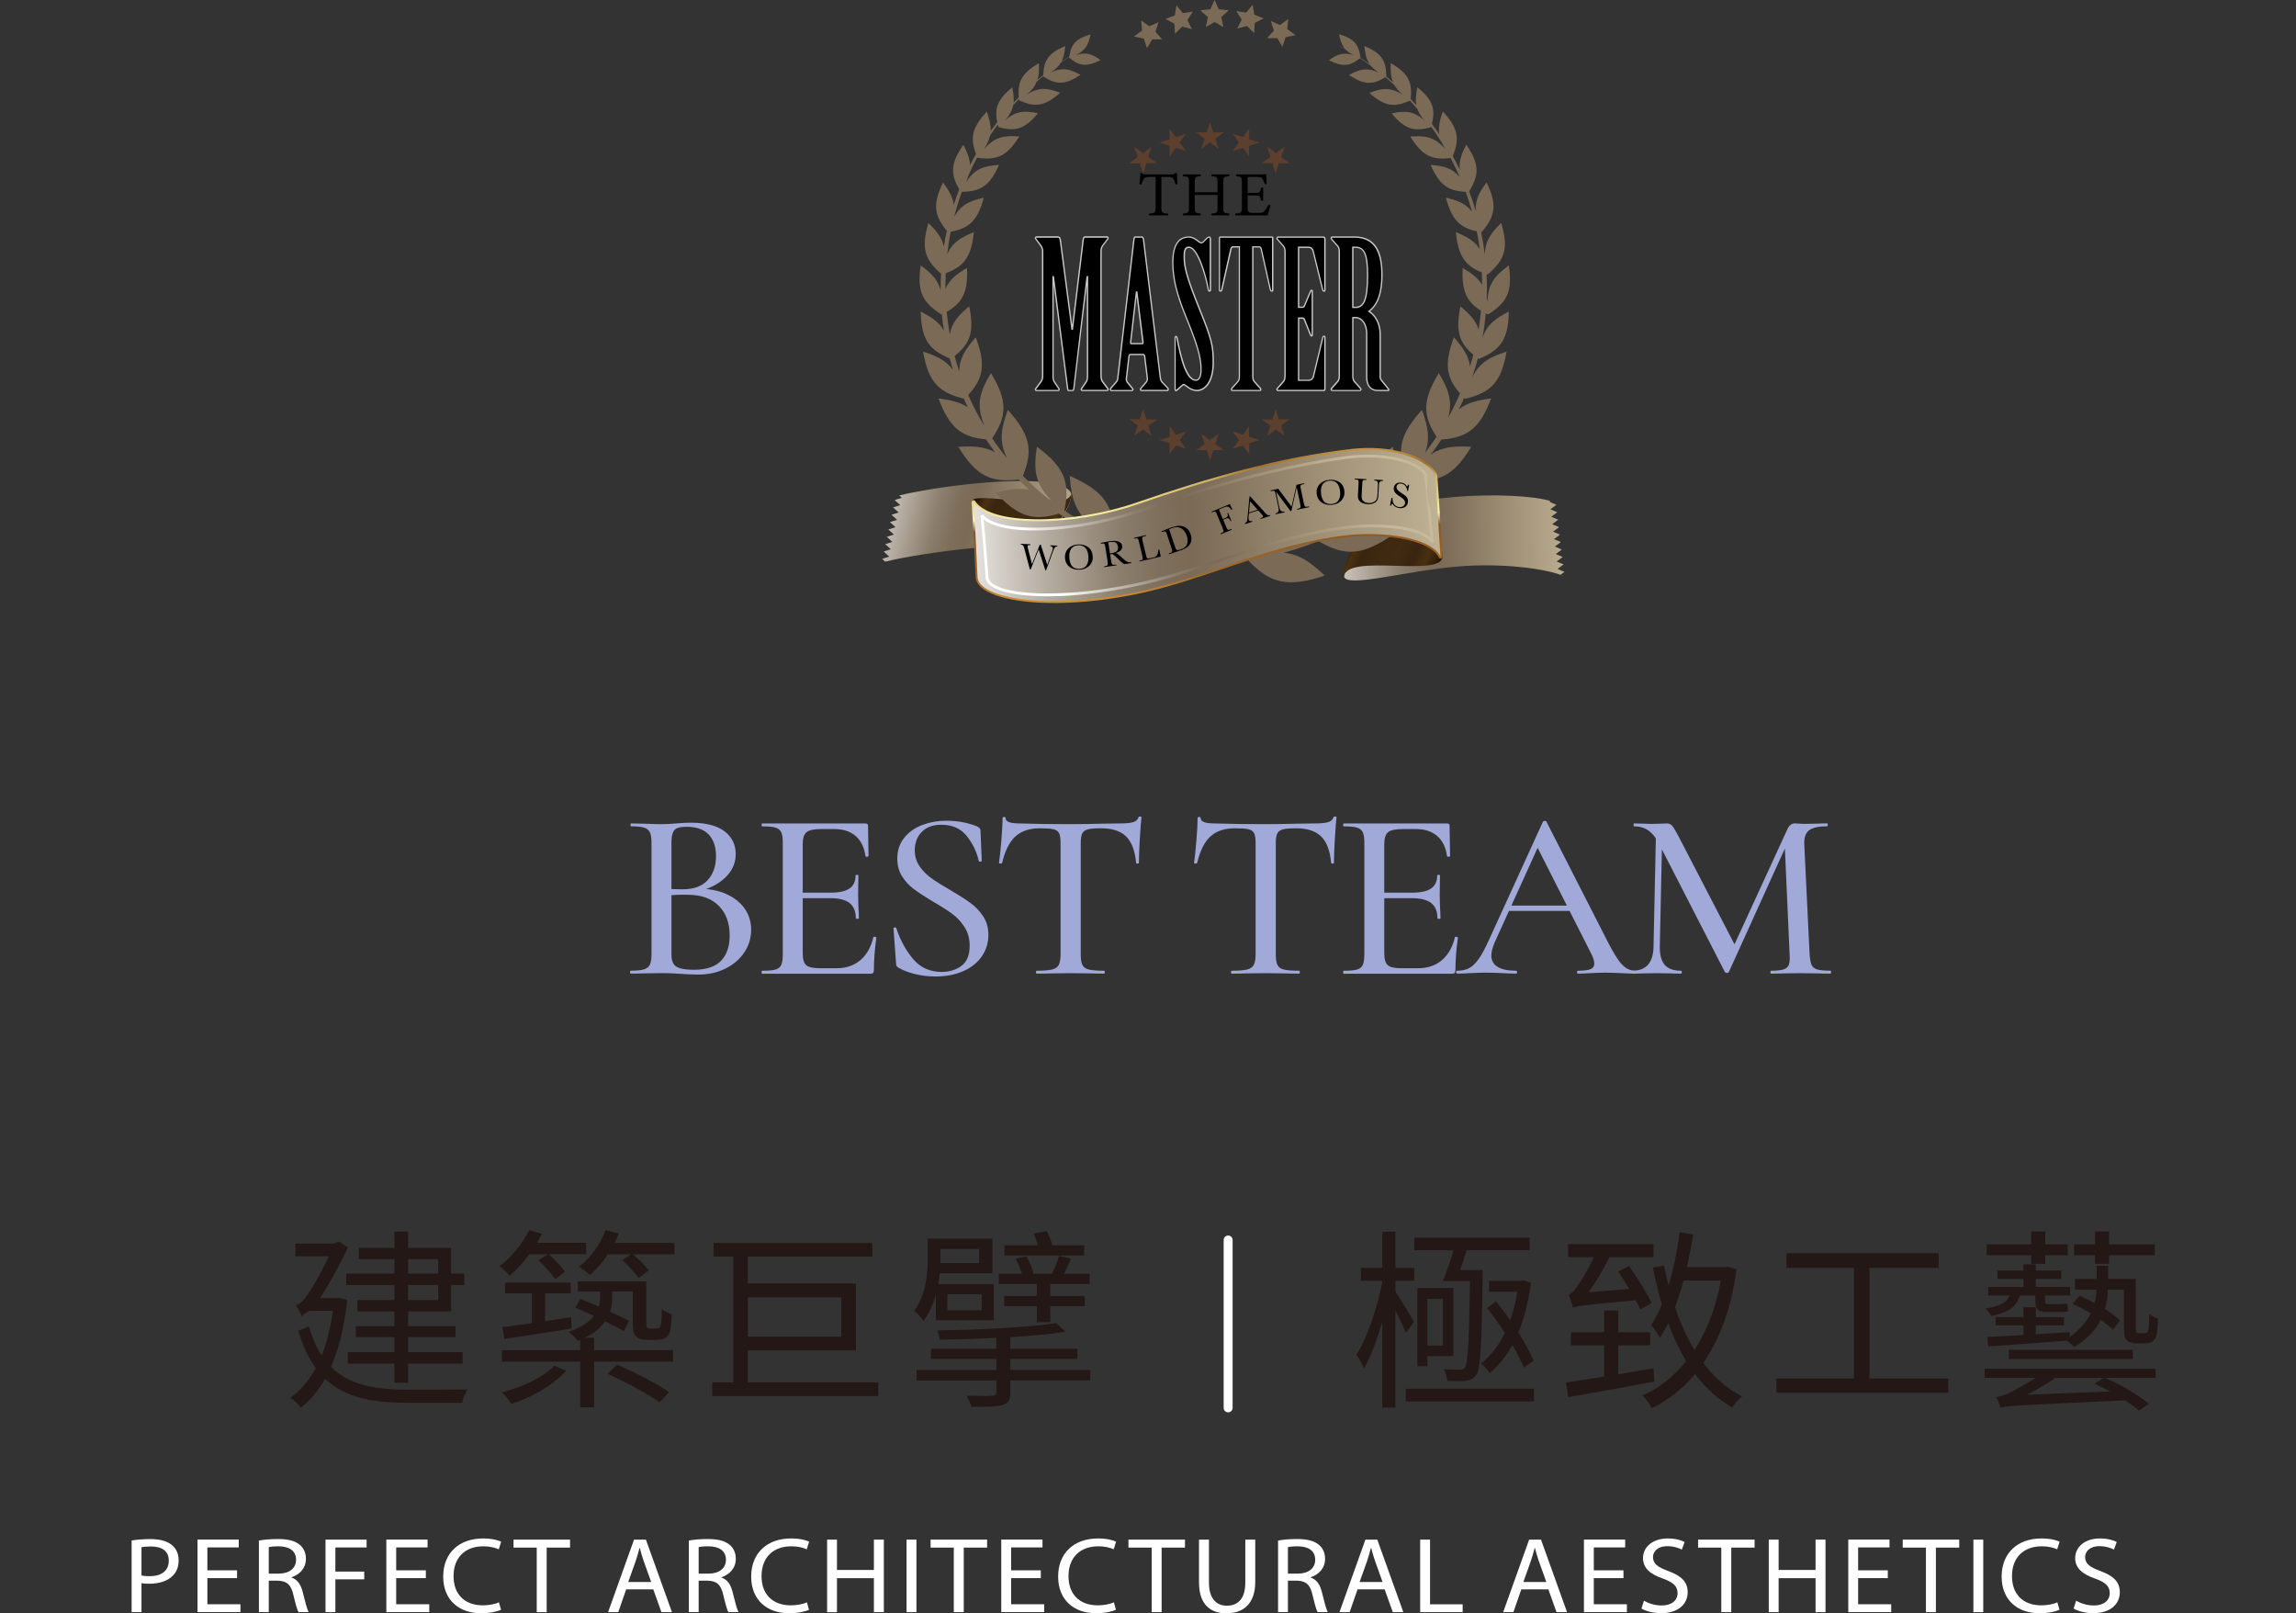 <?xml version="1.0" encoding="UTF-8"?>
<svg id="_圖層_2" data-name="圖層 2" xmlns="http://www.w3.org/2000/svg" xmlns:xlink="http://www.w3.org/1999/xlink" viewBox="0 0 512.3 359.91">
  <rect x="0" y="0" width="512.3" height="359.91" fill="#333333" stroke="none"/>
  <defs>
    <linearGradient id="_未命名漸層_10" data-name="未命名漸層 10" x1="291.21" y1="120.44" x2="355.07" y2="119.33" gradientUnits="userSpaceOnUse">
      <stop offset="0" stop-color="#fff"/>
      <stop offset=".04" stop-color="#eceae7"/>
      <stop offset=".15" stop-color="#c4bdb4"/>
      <stop offset=".25" stop-color="#a4998b"/>
      <stop offset=".33" stop-color="#8c7f6e"/>
      <stop offset=".41" stop-color="#7e6f5c"/>
      <stop offset=".47" stop-color="#7a6a56"/>
      <stop offset=".93" stop-color="#beb092"/>
      <stop offset=".99" stop-color="#c7ba9a"/>
    </linearGradient>
    <linearGradient id="GradientFill_20" data-name="GradientFill 20" x1="301.07" y1="116.19" x2="323.84" y2="126.32" gradientUnits="userSpaceOnUse">
      <stop offset="0" stop-color="#35200d"/>
      <stop offset=".04" stop-color="#201008"/>
      <stop offset=".15" stop-color="#493111"/>
      <stop offset=".23" stop-color="#3a2510"/>
      <stop offset=".51" stop-color="#402b11"/>
      <stop offset=".67" stop-color="#392510"/>
      <stop offset=".77" stop-color="#4a3011"/>
      <stop offset=".91" stop-color="#201008"/>
      <stop offset="1" stop-color="#36220f"/>
    </linearGradient>
    <linearGradient id="_未命名漸層_10-2" data-name="未命名漸層 10" x1="191.22" y1="110.33" x2="244.32" y2="123.57" xlink:href="#_未命名漸層_10"/>
    <linearGradient id="GradientFill_20-2" data-name="GradientFill 20" x1="216.36" y1="111.04" x2="239.22" y2="121.22" xlink:href="#GradientFill_20"/>
    <linearGradient id="GradientFill_1" data-name="GradientFill 1" x1="269.76" y1="143.58" x2="268.84" y2="91.13" gradientUnits="userSpaceOnUse">
      <stop offset="0" stop-color="#d9a53e"/>
      <stop offset=".16" stop-color="#d69b3a"/>
      <stop offset=".3" stop-color="#a26b28"/>
      <stop offset=".49" stop-color="#8c5723"/>
      <stop offset=".54" stop-color="#f2f1b6"/>
      <stop offset=".56" stop-color="#f5eb98"/>
      <stop offset=".69" stop-color="#d3b567"/>
      <stop offset=".75" stop-color="#a56f29"/>
      <stop offset=".85" stop-color="#cea95b"/>
      <stop offset="1" stop-color="#dec57d"/>
    </linearGradient>
    <linearGradient id="_未命名漸層_10-3" data-name="未命名漸層 10" x1="210.17" y1="119.35" x2="328.26" y2="115.23" xlink:href="#_未命名漸層_10"/>
    <linearGradient id="_未命名漸層_10-4" data-name="未命名漸層 10" x1="239.82" y1="136.41" x2="299.73" y2="98.97" xlink:href="#_未命名漸層_10"/>
  </defs>
  <g id="content">
    <g>
      <line x1="274.03" y1="314.08" x2="274.03" y2="276.63" fill="none" stroke="#fff" stroke-linecap="round" stroke-linejoin="round" stroke-width="2"/>
      <g>
        <path d="M77.47,290.03c-.64,6.02-1.89,10.92-3.61,14.92,4.17,4.13,10.06,5.07,17.33,5.07,1.68,0,10.92,0,13.12-.04-.47,.73-1.03,2.11-1.2,2.97h-12c-7.91,0-14.1-1.08-18.58-5.38-1.5,2.71-3.31,4.82-5.38,6.45-.52-.65-1.63-1.76-2.37-2.19,2.24-1.59,4.13-3.78,5.68-6.62-1.59-2.19-2.88-4.9-3.91-8.34l2.37-.95c.77,2.58,1.68,4.73,2.88,6.49,1.08-2.84,1.94-6.15,2.49-9.98h-5.2c-.69,.34-1.72,.9-1.72,1.33-.21-.6-.9-1.89-1.33-2.58,.82-.17,1.85-1.2,2.71-2.54,.77-1.08,2.92-4.6,4.6-8.38h-7.44v-2.84h8.64l1.03-.47,2.06,1.33c-1.98,4.13-4.13,8.13-6.23,11.31h3.7l.56-.09,1.81,.52Zm10.54-9.12h-7.96v-2.54h7.96v-3.61h3.05v3.61h9.59v5.76h2.97v2.54h-2.97v5.89h-9.59v3.31h10.58v2.41h-10.58v3.35h12.17v2.58h-12.17v4.26h-3.05v-4.26h-10.41v-2.58h10.41v-3.35h-8.6v-2.41h8.6v-3.31h-8.26v-2.54h8.26v-3.35h-10.75v-2.54h10.75v-3.22Zm3.05,0v3.22h6.71v-3.22h-6.71Zm6.71,5.76h-6.71v3.35h6.71v-3.35Z" fill="#231815"/>
        <path d="M118.11,279.79c-1.33,1.85-2.88,3.53-4.39,4.82-.43-.56-1.59-1.63-2.24-2.15,2.62-1.98,5.12-4.99,6.58-8.04l2.84,.82c-.34,.69-.69,1.33-1.08,2.02h10.96v2.54h-8.3c1.29,1.2,2.84,2.84,3.57,3.87l-2.15,1.68c-.77-1.12-2.37-2.88-3.7-4.21l2.02-1.33h-4.13Zm8.21,26.01c-2.75,3.14-7.78,6.02-12.21,7.4-.47-.77-1.42-1.98-2.15-2.58,4.34-1.08,9.25-3.35,11.74-5.93l2.62,1.12Zm6.24-4.6h17.59v2.58h-17.59v10.19h-3.1v-10.19h-17.46v-2.58h17.46v-2.28l-.52,.21c-.43-.6-1.46-1.59-2.06-1.98,2.84-1.03,4.6-2.28,5.68-3.57-1.5-.69-2.92-1.33-4.21-1.89l1.2-1.93c1.29,.52,2.67,1.12,4.04,1.72,.21-.6,.3-1.29,.3-1.93v-1.42h-4.95v-2.28h15.27v8.94c0,.77,0,1.25,.21,1.42,.13,.13,.34,.17,.64,.17h1.16c.34,0,.65-.04,.82-.17,.21-.09,.34-.39,.47-.86,.09-.52,.13-1.76,.17-3.31,.56,.47,1.46,.9,2.19,1.16-.04,1.59-.21,3.35-.43,4.04-.21,.6-.65,1.08-1.16,1.33-.52,.26-1.29,.34-1.93,.34h-2.02c-.86,0-1.76-.17-2.32-.73-.64-.52-.82-1.16-.82-3.53v-6.54h-4.6v1.5c0,.99-.13,1.98-.47,3.01,1.63,.77,3.18,1.46,4.26,2.06l-1.16,2.24c-1.07-.6-2.58-1.33-4.17-2.15-.99,1.33-2.36,2.62-4.56,3.65h2.06v2.75Zm-20.47-5.16c1.81-.17,4.09-.52,6.58-.86v-6.67h-5.98v-2.37h14.66v2.37h-5.72v6.24l5.8-.9,.13,2.54c-5.33,.86-10.92,1.68-15.01,2.32l-.47-2.67Zm38.4-18.75v2.54h-9.24c1.29,1.08,2.79,2.62,3.53,3.57l-2.28,1.72c-.77-1.08-2.32-2.75-3.61-4l1.89-1.29h-5.16c-1.21,1.81-2.58,3.4-4,4.64-.52-.52-1.68-1.46-2.41-1.89,2.58-1.98,4.73-4.95,5.93-8.17l2.92,.77c-.3,.73-.56,1.42-.95,2.11h13.37Zm-12.81,27.13c3.91,1.72,8.99,4.26,11.61,6.15l-2.15,2.28c-2.54-1.85-7.57-4.6-11.57-6.36l2.11-2.06Z" fill="#231815"/>
        <path d="M195.98,308.39v3.05h-37.07v-3.05h4.73v-28.04h-4.43v-3.05h35.43v3.05h-27.78v5.98h24.12v14.92h-24.12v7.14h29.11Zm-29.11-18.96v8.77h20.85v-8.77h-20.85Z" fill="#231815"/>
        <path d="M208.79,288.91c-.6,2.02-1.42,4.04-2.75,5.76-.39-.65-1.5-1.85-2.06-2.24,2.62-3.53,3.01-8.17,3.01-11.57v-4.52h14.45v7.7h-11.74c-.09,.82-.22,1.59-.34,2.45h12.38v8.04h-12.94v-5.63Zm34.49,19.05h-17.84v2.67c0,1.72-.43,2.37-1.72,2.79-1.38,.43-3.53,.43-6.97,.43-.21-.77-.69-1.76-1.08-2.49,2.58,.09,5.03,.09,5.68,0,.73,0,.95-.17,.95-.77v-2.62h-17.8v-2.32h17.8v-2.49h-14.58v-2.28h14.58v-2.41c-4.26,.21-8.64,.34-12.6,.39-.09-.6-.34-1.5-.6-2.06,9.25-.13,20.51-.69,26.57-1.63l2.06,1.93c-3.4,.56-7.7,.9-12.3,1.2v2.58h14.96v2.28h-14.96v2.49h17.84v2.32Zm-33.45-29.33v3.14h8.64v-3.14h-8.64Zm1.55,13.67h7.65v-3.57h-7.65v3.57Zm19.95-5.85h-8.47v-2.28h5.16c-.3-1.03-.82-2.37-1.38-3.35l2.37-.56c.73,1.2,1.38,2.88,1.59,3.87l-.17,.04h4.34c.56-1.25,1.2-2.88,1.55-4l2.67,.6c-.56,1.16-1.12,2.37-1.55,3.4h5.68v2.28h-8.77v2.67h7.7v2.28h-7.7v3.53h-3.01v-3.53h-7.27v-2.28h7.27v-2.67Zm10.58-6.36h-17.8v-2.28h7.48c-.26-.9-.6-1.81-.95-2.62l2.92-.56c.47,.95,.95,2.15,1.25,3.18h7.09v2.28Z" fill="#231815"/>
        <path d="M313.67,297.34c-.47-1.16-1.38-3.18-2.32-4.99v21.67h-2.92v-19.22c-1.16,4.08-2.62,7.95-4.08,10.45-.39-.9-1.16-2.28-1.68-3.05,2.32-3.57,4.64-10.45,5.76-16.17v-.3h-4.77v-2.88h4.77v-8.08h2.92v8.08h4.21v2.88h-4.21v2.41c1.03,1.5,3.57,5.68,4.17,6.79l-1.85,2.41Zm28.59,12.47v2.84h-28.59v-2.84h28.59Zm-20.34-24.04c.82-1.85,1.68-4.47,2.41-6.84h-8.77v-2.84h25.76v2.84h-14.1c-.43,1.5-.95,3.01-1.42,4.39h5.03v1.38c-.26,15.57-.43,20.47-1.42,21.97-.65,.9-1.42,1.25-2.45,1.38-.99,.09-2.54,.09-4.04,0-.04-.77-.34-1.89-.77-2.62,1.55,.13,2.88,.13,3.57,.13,.56,.04,.86-.09,1.2-.56,.6-.99,.86-5.68,1.08-19.22h-6.06Zm2.37,16.77h-5.8v2.24h-2.24v-17.46h8.04v15.22Zm-2.32-2.36v-10.41h-3.48v10.41h3.48Zm19.65-13.98c-.6,4.26-1.55,7.96-2.84,11.05,1.46,2.28,2.62,4.47,3.4,6.28l-2.15,1.59c-.6-1.42-1.5-3.22-2.58-5.07-1.42,2.62-3.14,4.69-5.07,6.28-.39-.64-1.33-1.72-1.94-2.15,2.11-1.59,3.91-3.91,5.33-6.84-1.29-1.94-2.62-3.87-3.96-5.55l1.98-1.46c1.03,1.29,2.15,2.75,3.18,4.21,.69-1.93,1.2-4.04,1.59-6.36h-6.32v-2.45h7.22l.52-.09,1.63,.56Z" fill="#231815"/>
        <path d="M369.14,308.22c-6.88,1.29-14.15,2.58-19.22,3.48l-.52-3.27c2.32-.34,5.29-.82,8.51-1.33v-6.97h-7.4v-2.92h7.4v-4.86h3.18v4.86h7.09v2.92h-7.09v6.45c2.58-.43,5.25-.9,7.87-1.33l.17,2.97Zm-3.18-16.12c-.26-.6-.6-1.29-.99-2.02-11.52,1.03-13.03,1.25-13.98,1.68-.17-.64-.64-2.15-.99-2.97,.6-.13,1.25-.82,1.93-1.85,.65-.82,2.37-3.53,3.7-6.49h-5.72v-2.92h19.05v2.92h-9.85c-1.38,2.79-3.01,5.55-4.64,7.83l9.07-.73c-.82-1.33-1.68-2.75-2.49-3.91l2.41-1.2c1.89,2.58,4.08,6.15,5.07,8.26l-2.58,1.42Zm21.5-8.9c-1.16,8.73-3.78,15.57-7.4,20.85,2.41,3.23,5.25,5.72,8.64,7.48-.69,.52-1.68,1.63-2.19,2.45-3.27-1.85-5.98-4.39-8.3-7.44-2.79,3.31-6.02,5.85-9.63,7.61-.43-.82-1.42-2.24-2.11-2.84,3.7-1.63,6.97-4.17,9.76-7.65-1.55-2.54-2.88-5.42-4-8.51-.6,1.16-1.2,2.32-1.85,3.35-.34-.73-1.33-2.24-1.94-2.92,.9-1.33,1.68-2.92,2.37-4.6-.77-2.58-1.42-5.33-2.02-8.21l2.49-.47c.3,1.55,.65,3.01,1.03,4.47,1.08-3.66,1.93-7.74,2.49-11.87l3.01,.52c-.43,2.45-.9,4.9-1.42,7.27h8.56l.52-.13,1.98,.64Zm-11.83,2.49c-.56,2.06-1.16,4.04-1.89,5.93,1.16,3.44,2.62,6.67,4.34,9.55,2.71-4.21,4.77-9.37,5.89-15.48h-8.34Z" fill="#231815"/>
        <path d="M434.72,307.53v3.18h-38.36v-3.18h17.29v-24.68h-15.05v-3.27h33.97v3.27h-15.44v24.68h17.59Z" fill="#231815"/>
        <path d="M442.84,305.34h38.14v2.06h-11.31c3.48,1.42,7.61,3.96,9.8,5.76l-2.19,1.55c-.82-.73-1.89-1.5-3.14-2.32-23.91,1.12-26.23,1.2-27.78,1.68-.13-.56-.6-1.72-.95-2.41,.82-.09,1.81-.43,2.97-.95,.95-.43,3.31-1.72,5.8-3.31h-11.35v-2.06Zm7.83-16.34c-.69,2.49-2.41,3.78-6.41,4.6-.17-.52-.77-1.33-1.25-1.68,3.27-.52,4.77-1.33,5.38-2.92h-4.77v-1.89h7.87v-1.81h-5.8v-1.85h5.8v-1.38h2.75v1.38h5.68v1.85h-5.68v1.81h7.65v1.89h-5.59v.86c0,.86,.04,1.08,.64,1.08h2.54c.43,0,1.29,0,1.81-.17,.04,.56,.09,1.2,.17,1.76-.43,.13-1.29,.17-1.98,.17h-2.97c-1.98,0-2.37-.86-2.37-2.88v-.82h-3.48Zm2.54-8.99h-9.93v-2.41h9.93v-2.88h3.14v2.88h5.03v2.41h-5.03v1.93h-3.14v-1.93Zm25.03,17.42c.34,0,.65-.04,.77-.13,.17-.13,.34-.43,.39-.9,.09-.52,.13-1.72,.17-3.27,.52,.43,1.29,.82,1.94,1.03-.04,1.5-.17,3.31-.39,3.91-.17,.6-.56,1.03-.99,1.29s-1.12,.34-1.72,.34h-1.72c-.77,0-1.55-.17-2.06-.69-.56-.47-.73-1.08-.73-3.35v-7.95h-3.57c-.04,1.38-.21,2.84-.69,4.3,1.42,.9,2.58,1.76,3.4,2.58l-1.59,2.02c-.69-.64-1.63-1.42-2.71-2.19-1.12,2.19-2.92,4.3-5.93,6.11-.3-.39-.99-.99-1.59-1.46-6.36,.52-12.94,.99-17.59,1.29l-.17-2.11c2.19-.09,4.95-.26,8.04-.43v-2.15h-6.24v-1.85h6.24v-2.19h2.75v2.19h6.28v1.85h-6.28v1.98l7.57-.47v1.08c2.32-1.68,3.78-3.48,4.69-5.29-1.38-.77-2.75-1.5-4.04-2.11l1.55-1.81c1.03,.47,2.24,1.03,3.31,1.63,.3-1.03,.43-2.02,.47-2.97h-4.82v-2.41h4.86v-2.92h2.54v2.92h6.15v10.53c0,.82,.04,1.29,.21,1.42,.09,.13,.3,.17,.56,.17h.95Zm-2.36,3.7v2.06h-27.65v-2.06h27.65Zm-5.07,9.29c-1.16-.64-2.37-1.25-3.44-1.72l2.02-1.29h-10.79c-2.11,1.42-4.26,2.71-6.36,3.74l18.58-.73Zm-3.35-30.4h-4.69v-2.41h4.69v-2.88h3.14v2.88h10.19v2.41h-10.19v1.93h-3.14v-1.93Z" fill="#231815"/>
      </g>
      <g>
        <path d="M29.37,343.66c1.06-.17,2.45-.31,4.22-.31,2.17,0,3.76,.48,4.78,1.34,.94,.77,1.49,1.94,1.49,3.38s-.45,2.62-1.31,3.46c-1.16,1.18-3.06,1.78-5.21,1.78-.66,0-1.26-.02-1.77-.14v6.48h-2.2v-15.99Zm2.2,7.8c.48,.12,1.09,.17,1.82,.17,2.65,0,4.27-1.22,4.27-3.46s-1.59-3.17-4.02-3.17c-.96,0-1.69,.07-2.07,.17v6.29Z" fill="#fff"/>
        <path d="M52.89,352.06h-6.62v5.83h7.38v1.75h-9.58v-16.18h9.2v1.75h-7v5.11h6.62v1.73Z" fill="#fff"/>
        <path d="M57.77,343.68c1.11-.22,2.7-.34,4.22-.34,2.35,0,3.87,.41,4.93,1.32,.86,.72,1.34,1.82,1.34,3.07,0,2.14-1.42,3.55-3.21,4.13v.07c1.31,.43,2.1,1.58,2.5,3.26,.56,2.26,.96,3.82,1.31,4.44h-2.27c-.28-.46-.66-1.85-1.14-3.86-.51-2.23-1.42-3.07-3.41-3.14h-2.07v7.01h-2.2v-15.96Zm2.2,7.37h2.25c2.35,0,3.84-1.22,3.84-3.07,0-2.09-1.59-3-3.92-3.02-1.06,0-1.82,.1-2.17,.19v5.9Z" fill="#fff"/>
        <path d="M72.63,343.47h9.17v1.75h-6.97v5.38h6.44v1.73h-6.44v7.32h-2.2v-16.18Z" fill="#fff"/>
        <path d="M95.02,352.06h-6.62v5.83h7.38v1.75h-9.58v-16.18h9.2v1.75h-7v5.11h6.62v1.73Z" fill="#fff"/>
        <path d="M111.8,359.12c-.81,.38-2.43,.77-4.5,.77-4.8,0-8.41-2.88-8.41-8.18s3.61-8.5,8.89-8.5c2.12,0,3.46,.43,4.04,.72l-.53,1.7c-.83-.38-2.02-.67-3.44-.67-3.99,0-6.65,2.42-6.65,6.67,0,3.96,2.4,6.5,6.54,6.5,1.34,0,2.7-.26,3.59-.67l.46,1.66Z" fill="#fff"/>
        <path d="M119.76,345.25h-5.18v-1.78h12.61v1.78h-5.21v14.4h-2.22v-14.4Z" fill="#fff"/>
        <path d="M139.72,354.56l-1.77,5.09h-2.27l5.79-16.18h2.65l5.81,16.18h-2.35l-1.82-5.09h-6.04Zm5.58-1.63l-1.67-4.66c-.38-1.06-.63-2.02-.88-2.95h-.05c-.25,.96-.53,1.94-.86,2.93l-1.67,4.68h5.13Z" fill="#fff"/>
        <path d="M153.69,343.68c1.11-.22,2.7-.34,4.22-.34,2.35,0,3.87,.41,4.93,1.32,.86,.72,1.34,1.82,1.34,3.07,0,2.14-1.42,3.55-3.21,4.13v.07c1.31,.43,2.1,1.58,2.5,3.26,.56,2.26,.96,3.82,1.31,4.44h-2.27c-.28-.46-.66-1.85-1.14-3.86-.5-2.23-1.42-3.07-3.41-3.14h-2.07v7.01h-2.2v-15.96Zm2.2,7.37h2.25c2.35,0,3.84-1.22,3.84-3.07,0-2.09-1.59-3-3.92-3.02-1.06,0-1.82,.1-2.17,.19v5.9Z" fill="#fff"/>
        <path d="M180.53,359.12c-.81,.38-2.43,.77-4.5,.77-4.8,0-8.42-2.88-8.42-8.18s3.61-8.5,8.89-8.5c2.12,0,3.46,.43,4.04,.72l-.53,1.7c-.83-.38-2.02-.67-3.44-.67-3.99,0-6.65,2.42-6.65,6.67,0,3.96,2.4,6.5,6.54,6.5,1.34,0,2.7-.26,3.59-.67l.45,1.66Z" fill="#fff"/>
        <path d="M186.75,343.47v6.77h8.24v-6.77h2.22v16.18h-2.22v-7.58h-8.24v7.58h-2.2v-16.18h2.2Z" fill="#fff"/>
        <path d="M204.48,343.47v16.18h-2.2v-16.18h2.2Z" fill="#fff"/>
        <path d="M212.82,345.25h-5.18v-1.78h12.61v1.78h-5.21v14.4h-2.22v-14.4Z" fill="#fff"/>
        <path d="M232.23,352.06h-6.62v5.83h7.38v1.75h-9.58v-16.18h9.2v1.75h-7v5.11h6.62v1.73Z" fill="#fff"/>
        <path d="M249.01,359.12c-.81,.38-2.43,.77-4.5,.77-4.8,0-8.41-2.88-8.41-8.18s3.61-8.5,8.89-8.5c2.12,0,3.46,.43,4.04,.72l-.53,1.7c-.83-.38-2.02-.67-3.44-.67-3.99,0-6.65,2.42-6.65,6.67,0,3.96,2.4,6.5,6.54,6.5,1.34,0,2.7-.26,3.59-.67l.46,1.66Z" fill="#fff"/>
        <path d="M256.97,345.25h-5.18v-1.78h12.61v1.78h-5.21v14.4h-2.22v-14.4Z" fill="#fff"/>
        <path d="M269.75,343.47v9.58c0,3.62,1.69,5.16,3.97,5.16,2.53,0,4.14-1.58,4.14-5.16v-9.58h2.22v9.43c0,4.97-2.75,7.01-6.44,7.01-3.49,0-6.11-1.9-6.11-6.91v-9.53h2.22Z" fill="#fff"/>
        <path d="M285.17,343.68c1.11-.22,2.7-.34,4.22-.34,2.35,0,3.87,.41,4.93,1.32,.86,.72,1.34,1.82,1.34,3.07,0,2.14-1.42,3.55-3.21,4.13v.07c1.31,.43,2.1,1.58,2.5,3.26,.56,2.26,.96,3.82,1.31,4.44h-2.27c-.28-.46-.66-1.85-1.14-3.86-.51-2.23-1.42-3.07-3.41-3.14h-2.07v7.01h-2.2v-15.96Zm2.2,7.37h2.25c2.35,0,3.84-1.22,3.84-3.07,0-2.09-1.59-3-3.92-3.02-1.06,0-1.82,.1-2.17,.19v5.9Z" fill="#fff"/>
        <path d="M302.91,354.56l-1.77,5.09h-2.27l5.79-16.18h2.65l5.81,16.18h-2.35l-1.82-5.09h-6.04Zm5.58-1.63l-1.67-4.66c-.38-1.06-.63-2.02-.88-2.95h-.05c-.25,.96-.53,1.94-.86,2.93l-1.67,4.68h5.13Z" fill="#fff"/>
        <path d="M316.88,343.47h2.2v14.43h7.28v1.75h-9.48v-16.18Z" fill="#fff"/>
        <path d="M339.45,354.56l-1.77,5.09h-2.28l5.79-16.18h2.65l5.81,16.18h-2.35l-1.82-5.09h-6.04Zm5.58-1.63l-1.67-4.66c-.38-1.06-.63-2.02-.88-2.95h-.05c-.25,.96-.53,1.94-.86,2.93l-1.67,4.68h5.13Z" fill="#fff"/>
        <path d="M362.24,352.06h-6.62v5.83h7.38v1.75h-9.58v-16.18h9.2v1.75h-7v5.11h6.62v1.73Z" fill="#fff"/>
        <path d="M366.81,357.1c.99,.58,2.43,1.06,3.94,1.06,2.25,0,3.56-1.13,3.56-2.76,0-1.51-.91-2.38-3.21-3.22-2.78-.94-4.5-2.3-4.5-4.58,0-2.52,2.2-4.39,5.51-4.39,1.74,0,3.01,.38,3.77,.79l-.61,1.7c-.55-.29-1.69-.77-3.23-.77-2.32,0-3.21,1.32-3.21,2.42,0,1.51,1.04,2.26,3.39,3.12,2.88,1.06,4.35,2.38,4.35,4.75,0,2.5-1.95,4.66-5.96,4.66-1.64,0-3.44-.46-4.35-1.03l.55-1.75Z" fill="#fff"/>
        <path d="M384.07,345.25h-5.18v-1.78h12.61v1.78h-5.21v14.4h-2.22v-14.4Z" fill="#fff"/>
        <path d="M396.86,343.47v6.77h8.24v-6.77h2.22v16.18h-2.22v-7.58h-8.24v7.58h-2.2v-16.18h2.2Z" fill="#fff"/>
        <path d="M421.22,352.06h-6.62v5.83h7.38v1.75h-9.58v-16.18h9.2v1.75h-7v5.11h6.62v1.73Z" fill="#fff"/>
        <path d="M429.73,345.25h-5.18v-1.78h12.61v1.78h-5.21v14.4h-2.22v-14.4Z" fill="#fff"/>
        <path d="M442.52,343.47v16.18h-2.2v-16.18h2.2Z" fill="#fff"/>
        <path d="M459.53,359.12c-.81,.38-2.43,.77-4.5,.77-4.8,0-8.41-2.88-8.41-8.18s3.61-8.5,8.89-8.5c2.12,0,3.46,.43,4.04,.72l-.53,1.7c-.83-.38-2.02-.67-3.44-.67-3.99,0-6.65,2.42-6.65,6.67,0,3.96,2.4,6.5,6.54,6.5,1.34,0,2.7-.26,3.59-.67l.46,1.66Z" fill="#fff"/>
        <path d="M463.24,357.1c.99,.58,2.43,1.06,3.94,1.06,2.25,0,3.56-1.13,3.56-2.76,0-1.51-.91-2.38-3.21-3.22-2.78-.94-4.5-2.3-4.5-4.58,0-2.52,2.2-4.39,5.51-4.39,1.74,0,3.01,.38,3.76,.79l-.61,1.7c-.56-.29-1.69-.77-3.23-.77-2.32,0-3.21,1.32-3.21,2.42,0,1.51,1.04,2.26,3.39,3.12,2.88,1.06,4.35,2.38,4.35,4.75,0,2.5-1.95,4.66-5.96,4.66-1.64,0-3.44-.46-4.35-1.03l.56-1.75Z" fill="#fff"/>
      </g>
      <g>
        <path d="M162.07,199.46c1.77,.79,3.13,1.87,4.09,3.24s1.44,2.94,1.44,4.69c0,1.89-.52,3.6-1.55,5.12-1.04,1.52-2.45,2.72-4.23,3.59-1.79,.88-3.79,1.31-6.01,1.31-1.2,0-2.52-.05-3.95-.16-.53-.04-1.15-.07-1.86-.11-.71-.04-1.52-.05-2.43-.05l-3.95,.05c-.71,.04-1.67,.05-2.88,.05-.11,0-.17-.11-.17-.32s.06-.32,.17-.32c1.32,0,2.29-.1,2.93-.29,.64-.2,1.08-.54,1.33-1.05,.24-.5,.37-1.29,.37-2.36v-24.82c0-1.07-.12-1.86-.37-2.36-.25-.5-.68-.85-1.3-1.04-.62-.2-1.59-.29-2.91-.29-.08,0-.11-.11-.11-.32s.04-.32,.11-.32l2.82,.05c1.66,.07,2.97,.11,3.95,.11,1.05,0,2.16-.05,3.33-.16,.41-.04,.91-.07,1.5-.11,.58-.04,1.21-.05,1.89-.05,3.24,0,5.69,.64,7.37,1.9,1.67,1.27,2.51,2.97,2.51,5.12,0,2-.79,3.75-2.37,5.25s-3.73,2.56-6.43,3.16l.62-.7c2.29,0,4.33,.39,6.1,1.18Zm-10.92-14.74c-.47,.18-.81,.53-1.02,1.04-.21,.52-.31,1.31-.31,2.39v10.51l-1.86-.43c1.62,.11,3.07,.16,4.35,.16,2.48,0,4.35-.68,5.59-2.04,1.24-1.36,1.86-3.14,1.86-5.36,0-2.04-.54-3.64-1.61-4.8-1.07-1.16-2.72-1.74-4.94-1.74-.9,0-1.59,.09-2.06,.27Zm9.71,29.64c1.3-1.32,1.95-3.22,1.95-5.68,0-2.72-.79-4.9-2.37-6.54-1.58-1.64-3.82-2.48-6.72-2.52-1.88-.07-3.75,.02-5.59,.27l1.69-.59v13.56c0,.89,.13,1.58,.4,2.06,.26,.48,.75,.84,1.47,1.07,.71,.23,1.79,.35,3.22,.35,2.67,0,4.66-.66,5.96-1.98Z" fill="#a1a9d8"/>
        <path d="M169.92,216.88c0-.21,.06-.32,.17-.32,1.35,0,2.34-.09,2.96-.27,.62-.18,1.04-.53,1.27-1.04,.23-.52,.34-1.31,.34-2.39v-24.82c0-1.07-.11-1.86-.34-2.36-.23-.5-.65-.85-1.27-1.04-.62-.2-1.61-.29-2.96-.29-.11,0-.17-.11-.17-.32s.06-.32,.17-.32h23.03c.38,0,.56,.16,.56,.48l.11,6.75c0,.11-.1,.17-.31,.19-.21,.02-.33-.03-.37-.13-.26-1.97-1-3.47-2.2-4.5-1.2-1.04-2.78-1.55-4.74-1.55h-2.88c-1.66,0-2.77,.23-3.33,.7s-.85,1.34-.85,2.63v24.39c0,1.29,.25,2.16,.76,2.63,.51,.46,1.53,.7,3.08,.7h3.73c2.11,0,3.87-.6,5.28-1.8s2.38-2.9,2.91-5.12c0-.07,.08-.11,.23-.11,.11,0,.22,.03,.31,.08,.09,.05,.14,.1,.14,.13-.38,2.57-.56,4.98-.56,7.24,0,.29-.06,.49-.17,.62-.11,.12-.34,.19-.68,.19h-24.04c-.11,0-.17-.11-.17-.32Zm19.67-15.41c-.92-.73-2.38-1.1-4.37-1.1h-8.24v-1.23h8.35c1.92,0,3.33-.31,4.23-.94,.9-.62,1.35-1.6,1.35-2.92,0-.07,.1-.11,.31-.11s.31,.04,.31,.11l-.06,4.5,.06,2.41c.08,1.14,.11,2.04,.11,2.68,0,.07-.11,.11-.34,.11s-.34-.04-.34-.11c0-1.54-.46-2.67-1.38-3.4Z" fill="#a1a9d8"/>
        <path d="M205.19,193.27c.71,1.02,1.58,1.89,2.6,2.63,1.02,.73,2.43,1.62,4.23,2.65,1.88,1.11,3.38,2.06,4.49,2.87,1.11,.8,2.06,1.79,2.85,2.97,.79,1.18,1.18,2.57,1.18,4.18,0,1.75-.48,3.33-1.44,4.74-.96,1.41-2.33,2.52-4.12,3.32s-3.87,1.21-6.24,1.21c-1.51,0-2.99-.17-4.46-.51-1.47-.34-2.75-.83-3.84-1.47-.19-.11-.32-.23-.4-.38-.08-.14-.11-.36-.11-.64l-.56-7.67c-.04-.14,.05-.23,.25-.27,.21-.04,.33,.02,.37,.16,.9,2.72,2.16,5.02,3.78,6.92,1.62,1.89,3.72,2.84,6.32,2.84,1.77,0,3.25-.46,4.46-1.37,1.2-.91,1.81-2.4,1.81-4.48,0-1.57-.38-2.95-1.13-4.13-.75-1.18-1.67-2.17-2.77-2.98-1.09-.8-2.54-1.72-4.35-2.76-1.77-1.07-3.17-1.99-4.21-2.76-1.04-.77-1.91-1.71-2.62-2.84-.72-1.13-1.07-2.44-1.07-3.94,0-1.82,.52-3.38,1.55-4.66,1.03-1.29,2.39-2.24,4.06-2.87,1.67-.62,3.43-.94,5.28-.94,2.48,0,4.76,.41,6.83,1.23,.56,.25,.85,.57,.85,.96l.28,6.7c0,.14-.1,.22-.31,.24-.21,.02-.33-.04-.37-.19-.41-1.93-1.29-3.75-2.62-5.47-1.34-1.72-3.25-2.57-5.73-2.57-1.88,0-3.34,.54-4.37,1.61-1.04,1.07-1.55,2.43-1.55,4.07,0,1.36,.36,2.55,1.07,3.56Z" fill="#a1a9d8"/>
        <path d="M226.53,186.62c-1.32,1.23-2.3,3.21-2.94,5.92-.04,.07-.16,.11-.37,.11s-.31-.05-.31-.16c.15-1,.32-2.63,.51-4.88,.19-2.25,.28-3.95,.28-5.09,0-.18,.11-.27,.34-.27s.34,.09,.34,.27c0,.79,1.03,1.18,3.1,1.18,3.24,.11,7.02,.16,11.34,.16,2.22,0,4.57-.04,7.06-.11l3.84-.05c1.39,0,2.41-.09,3.05-.27s1.05-.54,1.24-1.07c.04-.14,.16-.21,.37-.21s.31,.07,.31,.21c-.11,1-.24,2.61-.37,4.83s-.2,3.98-.2,5.31c0,.11-.1,.16-.31,.16s-.31-.05-.31-.16c-.26-2.75-1.02-4.73-2.26-5.92-1.24-1.2-3.08-1.8-5.53-1.8-1.39,0-2.39,.08-2.99,.24-.6,.16-1.02,.46-1.24,.91-.23,.45-.34,1.19-.34,2.22v24.71c0,1.11,.12,1.91,.37,2.41,.25,.5,.72,.84,1.44,1.02,.71,.18,1.86,.27,3.44,.27,.08,0,.11,.11,.11,.32s-.04,.32-.11,.32c-1.32,0-2.35-.02-3.1-.05l-4.46-.05-4.35,.05c-.75,.04-1.81,.05-3.16,.05-.11,0-.17-.11-.17-.32s.06-.32,.17-.32c1.54,0,2.68-.09,3.42-.27,.73-.18,1.23-.53,1.5-1.04,.26-.52,.4-1.31,.4-2.39v-24.82c0-1-.11-1.72-.34-2.17-.23-.45-.65-.74-1.27-.88-.62-.14-1.63-.21-3.02-.21-2.33,0-4.16,.62-5.47,1.85Z" fill="#a1a9d8"/>
        <path d="M270.05,186.62c-1.32,1.23-2.3,3.21-2.94,5.92-.04,.07-.16,.11-.37,.11s-.31-.05-.31-.16c.15-1,.32-2.63,.51-4.88,.19-2.25,.28-3.95,.28-5.09,0-.18,.11-.27,.34-.27s.34,.09,.34,.27c0,.79,1.03,1.18,3.1,1.18,3.24,.11,7.02,.16,11.35,.16,2.22,0,4.57-.04,7.05-.11l3.84-.05c1.39,0,2.41-.09,3.05-.27,.64-.18,1.05-.54,1.24-1.07,.04-.14,.16-.21,.37-.21s.31,.07,.31,.21c-.11,1-.24,2.61-.37,4.83s-.2,3.98-.2,5.31c0,.11-.1,.16-.31,.16s-.31-.05-.31-.16c-.26-2.75-1.02-4.73-2.26-5.92s-3.09-1.8-5.53-1.8c-1.39,0-2.39,.08-2.99,.24-.6,.16-1.02,.46-1.24,.91-.23,.45-.34,1.19-.34,2.22v24.71c0,1.11,.12,1.91,.37,2.41,.24,.5,.72,.84,1.44,1.02,.71,.18,1.86,.27,3.44,.27,.08,0,.11,.11,.11,.32s-.04,.32-.11,.32c-1.32,0-2.35-.02-3.1-.05l-4.46-.05-4.35,.05c-.75,.04-1.81,.05-3.16,.05-.11,0-.17-.11-.17-.32s.06-.32,.17-.32c1.54,0,2.68-.09,3.42-.27,.73-.18,1.23-.53,1.5-1.04,.26-.52,.4-1.31,.4-2.39v-24.82c0-1-.11-1.72-.34-2.17-.23-.45-.65-.74-1.27-.88-.62-.14-1.63-.21-3.02-.21-2.33,0-4.16,.62-5.47,1.85Z" fill="#a1a9d8"/>
        <path d="M299.68,216.88c0-.21,.06-.32,.17-.32,1.36,0,2.34-.09,2.96-.27,.62-.18,1.04-.53,1.27-1.04,.23-.52,.34-1.31,.34-2.39v-24.82c0-1.07-.11-1.86-.34-2.36-.23-.5-.65-.85-1.27-1.04-.62-.2-1.61-.29-2.96-.29-.11,0-.17-.11-.17-.32s.06-.32,.17-.32h23.03c.38,0,.56,.16,.56,.48l.11,6.75c0,.11-.1,.17-.31,.19-.21,.02-.33-.03-.37-.13-.26-1.97-1-3.47-2.2-4.5-1.21-1.04-2.79-1.55-4.74-1.55h-2.88c-1.66,0-2.77,.23-3.33,.7s-.85,1.34-.85,2.63v24.39c0,1.29,.25,2.16,.76,2.63s1.53,.7,3.08,.7h3.73c2.11,0,3.87-.6,5.28-1.8s2.38-2.9,2.91-5.12c0-.07,.08-.11,.23-.11,.11,0,.22,.03,.31,.08,.09,.05,.14,.1,.14,.13-.38,2.57-.56,4.98-.56,7.24,0,.29-.06,.49-.17,.62-.11,.12-.34,.19-.68,.19h-24.04c-.11,0-.17-.11-.17-.32Zm19.67-15.41c-.92-.73-2.38-1.1-4.37-1.1h-8.24v-1.23h8.35c1.92,0,3.33-.31,4.23-.94,.9-.62,1.36-1.6,1.36-2.92,0-.07,.1-.11,.31-.11s.31,.04,.31,.11l-.06,4.5,.06,2.41c.08,1.14,.11,2.04,.11,2.68,0,.07-.11,.11-.34,.11s-.34-.04-.34-.11c0-1.54-.46-2.67-1.38-3.4Z" fill="#a1a9d8"/>
        <path d="M365.21,216.88c0,.21-.09,.32-.28,.32-.72,0-1.83-.04-3.33-.11-1.58-.07-2.71-.11-3.39-.11-.87,0-1.94,.04-3.22,.11-1.28,.07-2.24,.11-2.88,.11-.15,0-.23-.11-.23-.32s.08-.32,.23-.32c1.28,0,2.2-.12,2.77-.35s.85-.65,.85-1.26-.28-1.45-.85-2.52l-12.13-23.96,1.81-2.57-11.01,24.23c-.53,1.21-.79,2.22-.79,3,0,1.14,.47,2,1.41,2.57,.94,.57,2.29,.86,4.06,.86,.19,0,.28,.11,.28,.32s-.09,.32-.28,.32c-.68,0-1.66-.04-2.94-.11-1.43-.07-2.67-.11-3.72-.11-.98,0-2.14,.04-3.5,.11-1.2,.07-2.18,.11-2.93,.11-.15,0-.23-.11-.23-.32s.08-.32,.23-.32c1.05,0,1.95-.2,2.68-.59,.73-.39,1.44-1.07,2.12-2.04,.68-.96,1.45-2.39,2.31-4.29l12.02-26.32c.04-.11,.17-.17,.4-.19,.23-.02,.36,.05,.39,.19l13.55,26.54c1.32,2.61,2.42,4.38,3.3,5.31,.88,.93,1.89,1.39,3.02,1.39,.19,0,.28,.11,.28,.32Zm-28.79-14.85h15.35l.4,1.18h-16.42l.68-1.18Z" fill="#a1a9d8"/>
        <path d="M369.5,184.93l1.41,.11-.56,26.05c-.04,1.86,.32,3.23,1.07,4.13,.75,.89,1.98,1.34,3.67,1.34,.11,0,.17,.11,.17,.32s-.06,.32-.17,.32c-1.02,0-1.81-.02-2.37-.05l-3.1-.05-3.1,.05c-.53,.04-1.3,.05-2.31,.05-.08,0-.11-.11-.11-.32s.04-.32,.11-.32c3.12,0,4.7-1.82,4.74-5.47l.56-26.16Zm39.06,31.95c0,.21-.04,.32-.11,.32-1.24,0-2.22-.02-2.93-.05l-3.95-.05-3.78,.05c-.64,.04-1.52,.05-2.65,.05-.08,0-.11-.11-.11-.32s.04-.32,.11-.32c1.28,0,2.22-.1,2.82-.29,.6-.2,1-.54,1.18-1.05,.19-.5,.24-1.29,.17-2.36l-1.13-25.25,2.2-3-14.62,32.22c-.08,.14-.23,.21-.45,.21s-.38-.07-.45-.21l-14.73-28.68c-.68-1.32-1.47-2.29-2.37-2.9-.9-.61-1.96-.91-3.16-.91-.08,0-.11-.11-.11-.32s.04-.32,.11-.32l2.26,.05c.45,.04,1.04,.05,1.75,.05,.83,0,1.5-.02,2.03-.05,.53-.04,.94-.05,1.24-.05,.49,0,.88,.16,1.19,.48,.3,.32,.77,1.09,1.41,2.3l12.81,24.71-2.09,3.43,13.6-29.59c.38-.89,.94-1.34,1.69-1.34,.23,0,.53,.02,.9,.05,.38,.04,.87,.05,1.47,.05l2.88-.05c.45-.04,1.11-.05,1.98-.05,.07,0,.11,.11,.11,.32s-.04,.32-.11,.32c-1.88,0-3.22,.29-4.01,.86-.79,.57-1.17,1.57-1.13,3l1.19,24.66c.07,1.11,.23,1.91,.45,2.41s.65,.84,1.27,1.02c.62,.18,1.61,.27,2.96,.27,.08,0,.11,.11,.11,.32Z" fill="#a1a9d8"/>
      </g>
      <g>
        <g>
          <g>
            <path d="M236.05,52.87c.35,0,.51,.32,.55,.78l2.59,19.77h.08l2.39-19.77c.04-.46,.15-.78,.43-.78h4.9c.16,0,.23,.14,.23,.23,0,.18-.16,.32-.28,.46l-.98,1.32c-.23,.37-.31,.73-.31,1.28v27.67c0,.55,.08,.91,.31,1.28l.98,1.32c.12,.14,.28,.28,.28,.46,0,.09-.08,.23-.23,.23h-5.49c-.2,0-.23-.14-.23-.23,0-.18,.15-.32,.27-.5l.83-1.23c.23-.37,.28-.78,.28-1.32v-22.1h-.08l-2.98,25.02c-.04,.23-.12,.36-.31,.36h-.86c-.12,0-.16-.18-.2-.41l-3.18-24.98h-.08v22.1c0,.55,.04,.96,.28,1.32l.82,1.23c.12,.18,.28,.32,.28,.5,0,.09-.08,.23-.23,.23h-4.82c-.15,0-.23-.14-.23-.23,0-.18,.2-.32,.28-.46l.98-1.32c.23-.37,.35-.73,.35-1.28v-27.67c0-.55-.12-.91-.35-1.28l-.98-1.32c-.08-.14-.28-.28-.28-.46,0-.09,.08-.23,.23-.23h4.78Z"/>
            <path d="M246.99,87.26h-5.49c-.23,0-.38-.15-.38-.38,0-.18,.1-.32,.2-.45,.03-.04,.07-.09,.1-.13l.83-1.23c.21-.32,.25-.7,.25-1.24v-20.3l-2.77,23.24c-.02,.13-.09,.49-.46,.49h-.86c-.25,0-.3-.3-.34-.53l-2.97-23.29v20.39c0,.54,.04,.92,.25,1.24l.82,1.23s.07,.09,.1,.14c.1,.13,.2,.27,.2,.44s-.15,.38-.38,.38h-4.82c-.23,0-.38-.19-.38-.38s.11-.3,.2-.41c.03-.04,.07-.08,.09-.12l.99-1.34c.23-.36,.32-.7,.32-1.19v-27.67c0-.49-.09-.83-.33-1.2l-.97-1.32c-.03-.05-.07-.09-.1-.13-.09-.11-.2-.23-.2-.41s.15-.38,.38-.38h4.78c.28,0,.63,.16,.7,.91l2.48,18.93,2.29-18.93c.02-.22,.07-.91,.58-.91h4.9c.23,0,.38,.19,.38,.38,0,.21-.14,.36-.25,.48l-.06,.07-.97,1.31c-.2,.32-.28,.65-.28,1.19v27.67c0,.54,.08,.87,.29,1.2l1.03,1.38c.11,.12,.25,.28,.25,.48,0,.18-.15,.38-.38,.38Zm-12.18-25.68h.35l.02,.13,3.18,24.98c.01,.08,.05,.25,.08,.29h.84c.06,0,.13,0,.17-.25l2.99-25.14h.36v22.25c0,.59-.05,1.01-.3,1.4l-.83,1.23c-.03,.05-.07,.1-.11,.15-.08,.11-.14,.19-.14,.27,0,.07,.03,.08,.09,.08h5.49c.08,0,.09-.08,.09-.08,0-.09-.09-.19-.17-.29l-.07-.07-.99-1.33c-.25-.38-.34-.76-.34-1.36v-27.67c0-.6,.09-.98,.34-1.36l1.06-1.41c.09-.1,.17-.19,.17-.29,0,0,0-.08-.09-.08h-4.9c-.19,0-.26,.35-.28,.64l-2.41,19.91h-.34l-.02-.13-2.59-19.77c-.06-.65-.32-.65-.4-.65h-4.78c-.07,0-.09,.07-.09,.08,0,.07,.07,.14,.13,.22,.05,.06,.09,.11,.13,.17l.97,1.31c.27,.42,.38,.82,.38,1.36v27.67c0,.55-.11,.94-.38,1.36l-.99,1.33s-.07,.09-.11,.15c-.06,.07-.13,.15-.13,.22,0,.01,.02,.08,.09,.08h4.82c.08,0,.09-.08,.09-.08,0-.08-.07-.17-.14-.27-.04-.05-.08-.1-.11-.15l-.82-1.23c-.25-.39-.3-.81-.3-1.4v-22.25Z" fill="#c7c8c8"/>
          </g>
          <g>
            <path d="M255.41,79.49c-.04-.23-.15-.41-.35-.41h-2.9c-.12,0-.19,.14-.23,.32l-.59,5.02c-.04,.32,.04,.59,.19,.82l.86,1.05c.16,.23,.39,.41,.39,.55s-.08,.28-.27,.28h-4.51c-.16,0-.24-.14-.24-.28s.16-.32,.28-.46l1.1-1.28c.24-.28,.28-.73,.32-1.14l3.57-30.68c.04-.23,.12-.41,.31-.41h1.45c.2,0,.32,.23,.36,.5l3.72,30.64c.04,.46,.16,.96,.43,1.23l1.13,1.19c.12,.14,.24,.28,.24,.41s-.08,.28-.28,.28h-5.65c-.2,0-.28-.14-.28-.28s.16-.27,.28-.41l1.06-1.23c.16-.18,.23-.5,.2-.91l-.59-4.8Zm-.55-2.83c.12,0,.19-.13,.16-.32l-1.38-11.19h-.08l-1.29,11.23c-.04,.18,.04,.27,.12,.27h2.47Z"/>
            <path d="M260.39,87.26h-5.65c-.25,0-.42-.17-.42-.42,0-.16,.12-.3,.24-.42l.07-.08,1.06-1.23c.14-.16,.19-.45,.16-.81l-.59-4.79c-.01-.07-.06-.28-.21-.28h-2.9s-.06,.05-.09,.21l-.58,5.01c-.03,.26,.02,.51,.17,.72l.86,1.04c.06,.09,.13,.17,.19,.24,.13,.14,.23,.27,.23,.4,0,.25-.17,.42-.42,.42h-4.51c-.22,0-.38-.18-.38-.42,0-.19,.17-.39,.31-.55l1.1-1.28c.2-.23,.24-.64,.28-1.02v-.04s3.57-30.69,3.57-30.69c.06-.36,.21-.54,.46-.54h1.45c.25,0,.44,.23,.5,.63l3.72,30.64c.05,.54,.19,.94,.39,1.15l1.14,1.19c.13,.15,.28,.32,.28,.51,0,.25-.17,.42-.42,.42Zm-8.24-8.33h2.9c.25,0,.44,.2,.5,.53h0s.59,4.8,.59,4.8c.04,.44-.04,.81-.23,1.03l-1.06,1.23s-.05,.06-.08,.09c-.06,.07-.16,.18-.16,.23,0,.13,.09,.13,.13,.13h5.65s.13,0,.13-.13c0-.08-.12-.21-.2-.31l-1.13-1.18c-.32-.32-.44-.9-.47-1.32l-3.72-30.63c-.03-.22-.12-.37-.21-.37h-1.45s-.12,0-.17,.29l-3.57,30.71c-.04,.42-.09,.89-.35,1.19l-1.1,1.28c-.08,.09-.24,.28-.24,.36,0,.01,0,.13,.09,.13h4.51s.13,0,.13-.13c0-.03-.1-.14-.16-.21-.07-.08-.14-.16-.21-.25l-.86-1.04c-.19-.29-.27-.6-.23-.93l.59-5.02c.09-.39,.28-.45,.38-.45Zm2.71-2.13h-2.47c-.08,0-.15-.03-.2-.1-.07-.09-.09-.21-.06-.35l1.31-11.35h.34l.02,.13,1.38,11.19c.03,.14,0,.28-.07,.37-.06,.07-.14,.11-.23,.11Zm0-.29v0h0Zm-1.25-10.45l-1.19,10.34c-.02,.08,0,.11,0,.12h2.44s.03-.07,.01-.15l-1.27-10.3Z" fill="#c7c8c8"/>
          </g>
          <g>
            <path d="M270.07,64.7c0,.14-.08,.23-.24,.23-.12,0-.19-.13-.23-.32-.63-3.7-2.51-9.45-4.31-9.45-.98,0-1.06,.96-1.06,2.15,0,2.24,.51,4.47,3.41,11.64,2.74,6.76,3.06,8.27,3.06,11.87,0,4.84-2.16,6.3-3.61,6.3-1.06,0-1.72-.5-2.19-.87-.43-.32-.67-.46-.78-.46-.16,0-.47,.32-1.25,1-.16,.14-.31,.32-.47,.32s-.2-.09-.2-.23v-11.51c0-.14,.04-.32,.2-.32,.12,0,.19,.18,.23,.32,.7,3.65,1.92,9.45,4.23,9.45,.74,0,1.14-.96,1.14-2.38,0-3.06-1.17-6.39-3.41-11.87-2.12-5.21-2.9-8.67-2.9-12.01,0-4.34,1.61-5.71,3.61-5.71,.74,0,1.61,.5,2.19,1.05,.2,.14,.43,.28,.59,.28s.55-.32,.9-.73c.36-.36,.59-.59,.83-.59,.19,0,.28,.23,.28,.5v11.32Z"/>
            <path d="M267.09,87.26c-1.13,0-1.85-.56-2.28-.9-.5-.37-.65-.42-.7-.42-.08,.01-.35,.25-.69,.56-.13,.12-.29,.25-.46,.41-.03,.03-.06,.05-.09,.09-.14,.13-.29,.27-.47,.27-.13,0-.34-.05-.34-.38v-11.51c0-.28,.13-.46,.34-.46,.11,0,.28,.07,.38,.42,.54,2.8,1.8,9.35,4.09,9.35,.61,0,.99-.85,.99-2.23,0-2.97-1.1-6.17-3.4-11.81-2.07-5.08-2.91-8.58-2.91-12.06,0-3.88,1.26-5.85,3.75-5.85,.83,0,1.73,.56,2.29,1.09,.31,.21,.44,.23,.49,.23,.08,0,.41-.24,.79-.68,.39-.4,.64-.64,.94-.64,.26,0,.42,.24,.42,.65v11.32c0,.23-.15,.37-.38,.37-.11,0-.3-.05-.38-.43-.66-3.9-2.57-9.34-4.17-9.34-.77,0-.91,.67-.91,2,0,2.2,.49,4.4,3.4,11.59,2.79,6.86,3.07,8.39,3.07,11.93,0,5.09-2.36,6.45-3.76,6.45Zm-2.98-1.62c.13,0,.32,.08,.87,.48,.43,.34,1.08,.84,2.11,.84,1.29,0,3.46-1.3,3.46-6.15,0-3.55-.26-4.96-3.05-11.82-2.93-7.23-3.42-9.45-3.42-11.7,0-.97,0-2.29,1.21-2.29,2,0,3.89,6.23,4.45,9.57,.03,.15,.08,.19,.09,.2,.09,0,.09-.03,.09-.08v-11.32c0-.17-.04-.36-.13-.36-.17,0-.39,.21-.72,.55-.06,.07-.68,.77-1.01,.77-.16,0-.38-.1-.67-.3-.52-.48-1.36-1.02-2.11-1.02-2.29,0-3.46,1.87-3.46,5.56,0,3.45,.84,6.91,2.89,11.96,2.32,5.68,3.42,8.91,3.42,11.92,0,1.58-.48,2.52-1.28,2.52-2.23,0-3.42-4.6-4.38-9.57-.04-.14-.09-.19-.1-.2-.02,0-.04,.09-.04,.17v11.51c0,.06,.01,.08,.01,.08h0s.01,0,.04,0c.07,0,.18-.11,.27-.19,.03-.03,.07-.06,.1-.09,.18-.15,.33-.29,.46-.41,.52-.46,.71-.63,.89-.63Z" fill="#c7c8c8"/>
          </g>
          <g>
            <path d="M276.53,55.06h-1.45c-.23,0-.35,.23-.43,.5l-2.04,9.09c-.04,.18-.16,.27-.31,.27s-.2-.09-.2-.32v-11.55c0-.09,.08-.18,.2-.18h11.49c.11,0,.19,.09,.19,.18v11.55c0,.23-.04,.32-.19,.32s-.28-.09-.32-.27l-2.04-9.09c-.08-.27-.19-.5-.43-.5h-1.46v28.77c0,.55,.04,.96,.32,1.28l1.17,1.32c.12,.14,.28,.28,.28,.41s-.03,.28-.23,.28h-6.07c-.19,0-.23-.14-.23-.28s.16-.27,.28-.41l1.17-1.32c.28-.32,.32-.73,.32-1.28v-28.77Z"/>
            <path d="M281.08,87.26h-6.07c-.11,0-.38-.04-.38-.42,0-.16,.12-.3,.24-.42l1.25-1.41c.23-.27,.28-.62,.28-1.18v-28.62h-1.31c-.07,0-.19,.04-.29,.4l-2.04,9.08c-.05,.24-.22,.39-.46,.39-.34,0-.34-.32-.34-.46v-11.55c0-.18,.15-.33,.34-.33h11.49c.19,0,.34,.15,.34,.33v11.55c0,.14,0,.46-.34,.46-.23,0-.41-.14-.46-.39l-2.04-9.09c-.1-.34-.21-.39-.29-.39h-1.31v28.62c0,.56,.04,.91,.28,1.18l1.24,1.4c.12,.13,.25,.27,.25,.43,0,.38-.27,.42-.38,.42Zm-6-32.34h1.6v28.91c0,.51-.03,1-.35,1.37l-1.18,1.33s-.05,.06-.08,.09c-.06,.07-.16,.18-.16,.23,0,.13,.03,.13,.09,.13h6.07c.06,0,.09,0,.09-.13,0-.05-.09-.16-.17-.23l-1.24-1.4c-.33-.38-.36-.87-.36-1.38v-28.91h1.6c.39,0,.52,.44,.57,.61l2.04,9.1c.03,.14,.1,.16,.17,.16,.03,0,.05-.03,.05-.17v-11.55s-.01-.04-.05-.04h-11.49s-.05,.03-.05,.04v11.55c0,.14,.02,.17,.02,.17,.09,0,.17-.02,.2-.16l2.04-9.09c.05-.16,.17-.62,.57-.62Z" fill="#c7c8c8"/>
          </g>
          <g>
            <path d="M289.74,68.53h.86c.2,0,.36-.09,.44-.32l1.37-3.2c.08-.18,.12-.27,.23-.27,.12,0,.16,.09,.16,.27v9.68c0,.14-.04,.23-.16,.23-.15,0-.19-.14-.28-.32l-1.33-3.33c-.08-.23-.23-.32-.44-.32h-.86v13.88h2.23c.51,0,.9-.28,1.06-.82l2.11-8.77c.04-.18,.16-.27,.28-.27,.12,0,.19,.13,.19,.27v11.46c0,.23-.11,.41-.31,.41h-10.16c-.15,0-.23-.14-.23-.28s.19-.23,.28-.41l1.17-1.32c.28-.32,.36-.73,.36-1.28v-27.67c0-.55-.08-.96-.36-1.28l-1.17-1.32c-.08-.14-.28-.28-.28-.41s.08-.28,.23-.28h10.16c.15,0,.31,.18,.31,.41v11.37c0,.18-.07,.27-.19,.27-.15,0-.28-.13-.32-.32l-2.11-8.58c-.15-.6-.51-.87-1.02-.87h-2.23v13.38Z"/>
            <path d="M295.31,87.26h-10.16c-.22,0-.38-.18-.38-.42,0-.13,.09-.22,.17-.3,.05-.05,.1-.11,.13-.17l.02-.04,1.17-1.32c.22-.26,.32-.6,.32-1.18v-27.67c0-.58-.09-.92-.32-1.18l-1.17-1.32c-.04-.06-.08-.11-.12-.15-.09-.1-.19-.21-.19-.35,0-.24,.17-.42,.38-.42h10.16c.25,0,.46,.25,.46,.56v11.37c0,.31-.18,.42-.34,.42-.22,0-.4-.17-.46-.43l-2.11-8.58c-.13-.51-.42-.76-.88-.76h-2.09v13.08h.71c.15,0,.24-.07,.3-.22l1.37-3.21c.09-.2,.16-.36,.37-.36,.14,0,.31,.07,.31,.42v9.68c0,.35-.23,.38-.31,.38-.23,0-.32-.19-.38-.35l-.02-.05-1.34-3.34c-.06-.16-.14-.23-.3-.23h-.71v13.59h2.09c.46,0,.78-.25,.92-.72l2.11-8.76c.06-.26,.25-.38,.42-.38,.19,0,.34,.18,.34,.42v11.46c0,.32-.19,.56-.46,.56Zm-9.99-.75c-.05,.1-.11,.17-.17,.23-.03,.03-.08,.08-.08,.1,0,0,0,.13,.09,.13h10.16c.13,0,.16-.17,.16-.26v-11.46c0-.08-.03-.13-.05-.13-.05,0-.11,.05-.13,.16l-2.11,8.77c-.18,.6-.61,.93-1.2,.93h-2.38v-14.17h1.01c.28,0,.48,.14,.57,.42l1.35,3.38c.06,.15,.08,.17,.11,.17h0s.01-.02,.01-.08v-9.68c0-.11-.01-.13-.02-.13-.02,.02-.06,.12-.09,.19l-1.37,3.2c-.09,.26-.29,.41-.57,.41h-1.01v-13.67h2.38c.6,0,1,.34,1.16,.98l2.11,8.59c.02,.1,.09,.21,.17,.21,.01,0,.05,0,.05-.13v-11.37c0-.15-.1-.26-.16-.26h-10.16c-.09,0-.09,.12-.09,.13,0,.03,.07,.11,.11,.16,.05,.06,.1,.11,.14,.18l1.16,1.3c.28,.32,.4,.73,.4,1.38v27.67c0,.64-.12,1.05-.4,1.37l-1.16,1.31Z" fill="#c7c8c8"/>
          </g>
          <g>
            <path d="M301.85,83.83c0,.55,.08,.96,.36,1.28l1.17,1.32c.07,.14,.28,.28,.28,.41s-.08,.28-.23,.28h-6.16c-.15,0-.23-.14-.23-.28s.19-.27,.28-.41l1.17-1.32c.28-.32,.36-.73,.36-1.28v-27.67c0-.55-.08-.96-.36-1.28l-1.17-1.32c-.08-.14-.28-.28-.28-.41s.08-.28,.23-.28h4.9c4.07,0,6.19,2.51,6.19,8.45,0,5.07-1.53,7.13-2.9,8.13,1.33,.82,2.51,2.6,2.51,5.11v9.54c0,.32,.15,.59,.35,.82l1.25,1.55c.16,.18,.32,.36,.32,.5s-.19,.14-.4,.14h-2.03c-1.8,0-2.51-1.37-2.51-2.92v-9.82c0-2.01-1.06-3.52-2.44-3.52h-.66v12.97Zm0-15.25h.59c1.92,0,2.7-1.78,2.7-7.26,0-4.66-.78-6.16-2.7-6.16h-.59v13.42Z"/>
            <path d="M309.49,87.26h-2.03c-1.66,0-2.66-1.15-2.66-3.07v-9.82c0-1.92-.98-3.37-2.29-3.37h-.52v12.82c0,.58,.09,.92,.32,1.18l1.17,1.32c.04,.07,.09,.11,.13,.16,.09,.1,.19,.21,.19,.35,0,.24-.17,.42-.38,.42h-6.16c-.22,0-.38-.18-.38-.42,0-.14,.1-.25,.19-.35,.04-.05,.08-.09,.1-.13l1.19-1.35c.22-.26,.32-.6,.32-1.18v-27.67c0-.58-.09-.92-.32-1.18l-1.17-1.32c-.04-.06-.08-.11-.12-.15-.09-.1-.19-.21-.19-.35,0-.24,.17-.42,.38-.42h4.9c4.33,0,6.34,2.73,6.34,8.59,0,3.97-.92,6.63-2.8,8.12,1.19,.83,2.41,2.56,2.41,5.12v9.54c0,.24,.1,.48,.32,.73l1.25,1.56c.2,.23,.35,.41,.35,.59,0,.28-.33,.28-.54,.28Zm-7.79-16.55h.81c1.47,0,2.58,1.57,2.58,3.66v9.82c0,.83,.23,2.78,2.36,2.78h2.03c.09,0,.23,0,.26-.02-.02-.05-.19-.25-.29-.37l-1.26-1.56c-.26-.3-.38-.6-.38-.91v-9.54c0-2.57-1.26-4.26-2.44-4.99l-.19-.11,.18-.13c1.91-1.4,2.84-4.02,2.84-8.01,0-5.66-1.92-8.3-6.04-8.3h-4.9c-.09,0-.09,.12-.09,.13,0,.03,.07,.11,.11,.16,.05,.06,.1,.11,.14,.18l1.16,1.3c.28,.32,.4,.73,.4,1.38v27.67c0,.64-.12,1.05-.4,1.37l-1.17,1.33s-.07,.1-.12,.15c-.04,.04-.11,.13-.11,.16,0,0,0,.13,.09,.13h6.16c.09,0,.09-.12,.09-.13,0-.03-.07-.11-.11-.15-.05-.06-.11-.12-.15-.19l-1.15-1.29c-.28-.32-.4-.73-.4-1.38v-13.12Zm.74-1.99h-.74v-13.71h.74c2.08,0,2.85,1.71,2.85,6.31,0,5.4-.77,7.41-2.85,7.41Zm-.44-.29h.44c1.58,0,2.56-1.19,2.56-7.11,0-5.03-.93-6.02-2.56-6.02h-.44v13.13Z" fill="#c7c8c8"/>
          </g>
        </g>
        <path d="M299.89,128.58c.45,2.64,13.72-1.22,25.46-2.21,9.64-.81,19.13,.48,22.84,1.87l.77-.58,.12-.09-.14-.06-1.4-.59,1.22-.92,.12-.09-.14-.06-1.4-.59,1.22-.92,.12-.09-.14-.06-1.4-.59,1.22-.92,.12-.09-.14-.06-1.4-.6,1.22-.92,.12-.09-.14-.06-1.4-.59,1.22-.92,.12-.09-.14-.06-1.4-.6,1.22-.92,.12-.09-.14-.06-1.4-.59,1.22-.92,.12-.09-.14-.06-1.4-.59,1.22-.92,.12-.09-.14-.06-1.4-.6,1.22-.92,.12-.09-.14-.06-1.4-.59,.23-.17c-7.5-2.4-36.13-1.71-38.56,4.8-2.07,3.42-7.74,8.81-7.47,12.01Z" fill="url(#_未命名漸層_10)" fill-rule="evenodd"/>
        <path d="M321.83,124.14c.09,4.85-21.44-.82-21.93,4.49-.7-1.98,2.95-9.49,8.04-16.75,3.87-.1,8.79,.12,12.63,.02,.24,3.65,1.03,8.59,1.27,12.24Z" fill="url(#GradientFill_20)" fill-rule="evenodd"/>
        <path d="M238.99,110.04c-2-4.92-26.93-2.21-38.35,.48l.58,.53-1.45,.46-.14,.05,.11,.1,1.13,1.03-1.45,.46-.14,.05,.11,.1,1.13,1.03-1.45,.46-.15,.05,.11,.1,1.13,1.03-1.45,.46-.14,.05,.11,.1,1.13,1.03-1.45,.46-.14,.05,.11,.1,1.13,1.03-1.45,.46-.14,.05,.11,.1,1.13,1.03-1.45,.46-.14,.05,.11,.1,1.13,1.03-1.45,.46-.13,.04h0s.1,.11,.1,.11l1.13,1.03-1.45,.46-.09,.03v.05s.06,.06,.06,.06l.58,.53c9.02-2.24,30.15-4.61,35.19-3.39,2.27-3.47,6.43-8.75,6.36-11.85Z" fill="url(#_未命名漸層_10-2)" fill-rule="evenodd"/>
        <path d="M216.87,112.01c-.7-3.01,21.32,2.91,22.15-1.91,.32,2.33-3.84,8.7-8.47,12.44-3.87,.14-8.78,.08-12.61,.22-.17-2.62-.89-8.13-1.07-10.75Z" fill="url(#GradientFill_20-2)" fill-rule="evenodd"/>
        <path d="M271,0l.92,2.05,2.26,.25-1.67,1.51,.46,2.22-1.95-1.12-1.97,1.12,.46-2.2-1.68-1.53,2.23-.24,.94-2.07h0Zm-16.39,4.54h0l1.82,1.32,2.08-.91-.69,2.14,1.51,1.7h-2.25s-1.15,1.96-1.15,1.96l-.7-2.13-2.22-.49,1.82-1.32-.22-2.26h0Zm32.85-.28h0l-.23,2.23,1.83,1.35-2.2,.47-.72,2.15-1.13-1.94-2.27-.02,1.5-1.67-.69-2.16,2.05,.91,1.85-1.32h0Zm-7.95-3.21h0l.35,2.22,2.11,.83-2,1.02-.14,2.27-1.59-1.59-2.2,.57,1.02-2-1.22-1.91,2.22,.35,1.44-1.75h0Zm-17.01,.14h0l1.42,1.74,2.24-.34-1.22,1.89,1.02,2.03-2.17-.58-1.62,1.59-.12-2.24-2.02-1.04,2.1-.81,.37-2.24Z" fill="#7a6a56" fill-rule="evenodd"/>
        <path d="M298.94,10.25c.4,.21,.79,.42,1.18,.63-.75-.85-1.07-1.88-1.36-3.24,3.34,.96,4.4,2.19,4.8,5.21l-.05,.04c.71,.45,1.4,.91,2.09,1.39-.78-1.11-1.02-2.37-1.17-4.03,3.79,1.6,4.86,3.19,4.9,6.78l-.04,.03c.52,.43,1.04,.86,1.55,1.3-.54-1.25-.6-2.6-.52-4.3,3.88,2.3,4.87,4.19,4.44,8.03,.43,.45,.85,.9,1.27,1.36-.24-1.21-.08-2.47,.23-4,3.34,2.77,4.09,4.74,3.24,8.2,.57,.75,1.12,1.52,1.65,2.3-.27-1.63,.11-3.17,.79-5.09,3.38,3.69,3.85,6.03,2.2,9.94,.56,1,1.08,2.02,1.59,3.06-.24-1.93,.38-3.54,1.44-5.59,2.9,4.22,2.98,6.62,.64,10.42,.55,1.44,1.04,2.9,1.48,4.39-.17-2.46,.78-4.18,2.41-6.4,2.37,4.93,2.03,7.46-1.09,11.09l-.14-.02c.35,1.67,.63,3.37,.85,5.09,.03-3.08,1.36-4.86,3.64-7.12,1.67,5.59,.9,8.2-3,11.5l-.26-.09c.06,1.06,.08,2.13,.08,3.21,0,.7-.01,1.4-.04,2.1,.06,.31,.11,.63,.14,.97,.12-4.22,1.77-5.97,4.79-8.2,.83,5.77-.31,8.24-4.65,10.94-.17-.08-.34-.17-.5-.25-.17,1.86-.42,3.69-.75,5.5,1.02-3.02,2.91-4.37,5.89-5.89-.11,6.13-1.71,8.49-6.67,10.56l-.22-.16c-.39,1.47-.83,2.92-1.32,4.35,1.66-3.42,4.03-4.61,7.71-5.82-1.19,6.77-3.37,9.11-9.22,10.53-.08-.08-.16-.16-.24-.23-.39,.88-.79,1.76-1.22,2.62,1.95-1.55,4.21-2.08,7.23-2.48-2.49,6.62-5.14,8.73-11.09,9.18-.76,1.15-1.57,2.27-2.41,3.37,2.66-1.81,5.37-1.97,9.07-1.74-4.02,6.53-7.26,8.12-13.83,7.25-.84,.85-1.69,1.69-2.58,2.49,2.53-.72,4.96-.32,8.06,.51-5.07,5.42-8.5,6.45-14.41,4.55-1.23,.85-2.49,1.66-3.78,2.42,3.1-.32,5.71,.71,9.01,2.43-6.76,4.61-10.68,4.86-16.58,1.35-2.49,1.03-5.06,1.91-7.71,2.61,3.61,.39,6.08,2.22,9.13,5.1-8.2,2.75-12.21,1.83-17.23-3.54-2.47,.3-4.99,.46-7.54,.46-2.41,0-4.78-.14-7.12-.42-5.01,5.33-9.02,6.23-17.19,3.49,2.96-2.79,5.38-4.6,8.81-5.06-2.6-.68-5.13-1.53-7.58-2.54-5.8,3.39-9.71,3.09-16.39-1.46,3.11-1.63,5.61-2.63,8.48-2.47-1.21-.72-2.4-1.48-3.56-2.28-5.71,1.76-9.11,.68-14.09-4.65,2.84-.76,5.12-1.16,7.43-.67-.81-.74-1.59-1.5-2.36-2.28-6.3,.75-9.49-.9-13.42-7.3,3.3-.2,5.81-.1,8.2,1.22-.71-.94-1.38-1.9-2.03-2.88-5.61-.52-8.18-2.7-10.6-9.14,2.65,.35,4.73,.8,6.52,1.96-.31-.63-.6-1.27-.88-1.91-5.74-1.43-7.9-3.79-9.08-10.5,2.98,.98,5.1,1.95,6.68,4.1-.26-.84-.51-1.7-.74-2.56-4.78-2.04-6.34-4.43-6.45-10.46,2.36,1.21,4.05,2.3,5.15,4.21-.18-1.19-.33-2.38-.45-3.59l-.06,.03c-4.34-2.7-5.49-5.16-4.65-10.94,2.3,1.69,3.8,3.11,4.44,5.53v-.4c0-1.1,.03-2.2,.09-3.29-3.73-3.22-4.45-5.84-2.81-11.33,1.78,1.77,2.98,3.23,3.44,5.26,.18-1.18,.4-2.35,.65-3.51-2.88-3.47-3.13-5.99-.83-10.78,1.3,1.77,2.17,3.23,2.38,5,.37-1.17,.78-2.32,1.23-3.46-2.05-3.53-1.86-5.9,.92-9.95,.87,1.67,1.44,3.06,1.49,4.56,.43-.85,.88-1.68,1.34-2.5-1.41-3.63-.84-5.92,2.4-9.46,.57,1.62,.93,2.96,.87,4.31,.47-.67,.96-1.33,1.46-1.98-.67-3.17,.16-5.1,3.35-7.73,.26,1.28,.41,2.37,.32,3.4,.38-.4,.76-.8,1.14-1.2-.3-3.55,.75-5.39,4.48-7.6,.06,1.44,.03,2.63-.31,3.72,.43-.36,.86-.72,1.29-1.06,.11-3.38,1.22-4.92,4.9-6.47-.13,1.39-.32,2.51-.84,3.48,.57-.38,1.15-.76,1.74-1.13,.43-2.84,1.52-4.03,4.76-4.96-.24,1.14-.51,2.05-1.03,2.81l.38-.2c-.13,.07-.26,.14-.39,.21-.48,.69-1.17,1.27-2.24,1.79,2.39-.76,3.7-.16,5.52,1.13-3.11,1.56-4.72,1.37-7.04-.54l.02-.15c-.62,.4-1.23,.81-1.84,1.24-.47,.79-1.17,1.49-2.26,2.19,2.7-1.23,4.31-.71,6.64,.55-3.43,2.26-5.34,2.27-8.34,.36v-.08c-.48,.4-.96,.81-1.43,1.23-.39,.99-1.07,1.91-2.22,2.88,2.81-1.78,4.68-1.44,7.45-.39-3.46,3.03-5.58,3.33-9.2,1.66-.01-.09-.02-.18-.03-.26-.43,.46-.85,.93-1.27,1.4-.22,1.08-.75,2.13-1.76,3.32,2.5-2.19,4.4-2.15,7.3-1.55-2.95,3.53-4.99,4.16-8.83,3.08-.05-.19-.1-.37-.15-.56-.6,.82-1.18,1.65-1.74,2.5-.2,.93-.62,1.89-1.32,2.98,2.44-2.82,4.55-3.06,7.87-2.84-2.73,4.37-4.91,5.39-9.33,4.77l-.05-.13c-.68,1.28-1.32,2.59-1.91,3.93-.15,.53-.35,1.08-.63,1.68,2.02-3.13,4.08-3.66,7.4-3.9-2.05,4.61-4.03,5.96-8.29,6.01-.67,1.84-1.26,3.72-1.75,5.64,1.54-2.81,3.53-3.62,6.64-4.34-1.36,5.04-3.15,6.82-7.38,7.61-.33,1.64-.59,3.3-.78,4.99,1.18-2.64,3.07-3.73,5.95-4.9-.58,5.44-2.13,7.63-6.29,9.17-.04,.9-.06,1.81-.06,2.72,0,.26,0,.52,0,.78,.89-2.12,2.49-3.32,4.82-4.69,.21,5.31-.92,7.72-4.54,9.8,.16,1.71,.4,3.39,.7,5.05,.45-2.71,1.96-4.33,4.33-6.29,1.14,5.57,.32,8.26-3.26,11.09,.31,1.15,.65,2.29,1.02,3.42,.07-3.01,1.45-5.04,3.7-7.59,2.23,5.98,1.79,9.1-1.68,12.85,.9,2.07,1.92,4.07,3.04,6.01,.19,.29,.38,.59,.57,.91-2-4.9-.96-7.74,1.45-11.8,3.71,6.14,3.67,9.53,.28,14.56,1.04,1.54,2.15,3.03,3.33,4.46-1.9-3.78-1.32-6.71,.15-10.81,4.99,5.52,5.72,9.03,3.37,14.73,1.65,1.68,3.39,3.27,5.22,4.75,.41,.26,.82,.55,1.25,.88-3.94-3.98-4.07-7.19-3.35-12.13,6.15,4.53,7.47,7.89,6.14,14.25,2.36,1.6,4.83,3.03,7.4,4.29,.09,.04,.19,.08,.28,.13-5.17-3.31-6.07-6.71-6.49-12.17,7.64,3.36,9.87,6.62,9.97,13.71,3.09,1.24,6.3,2.24,9.61,2.95-4.7-1.92-6.37-4.95-8.13-9.74,8.52,1.2,11.71,3.79,13.82,10.68,2.25,.26,4.55,.4,6.87,.4,2.49,0,4.94-.16,7.35-.45,2.12-6.84,5.31-9.43,13.81-10.62-1.69,4.62-3.31,7.6-7.64,9.53,3.15-.73,6.2-1.72,9.13-2.93,.15-6.96,2.4-10.19,9.97-13.53-.39,5.03-1.18,8.3-5.33,11.37,2.24-1.16,4.41-2.47,6.48-3.89-1.24-6.19,.13-9.51,6.2-13.98,.66,4.56,.61,7.63-2.48,11.2,1.92-1.56,3.75-3.24,5.46-5.02-2.18-5.51-1.39-8.99,3.51-14.4,1.3,3.62,1.9,6.33,.71,9.52,.89-1.14,1.73-2.32,2.54-3.52-3.17-4.84-3.12-8.22,.51-14.21,2.09,3.52,3.15,6.12,2.09,9.94,.97-1.75,1.86-3.56,2.65-5.41-3.18-3.6-3.53-6.71-1.37-12.51,1.95,2.22,3.25,4.04,3.6,6.45,.26-.85,.51-1.71,.73-2.58-3.25-2.72-3.97-5.41-2.88-10.78,2.02,1.68,3.41,3.1,4.06,5.16,.22-1.38,.4-2.77,.53-4.18-3.28-2.02-4.31-4.45-4.1-9.54,1.97,1.16,3.42,2.2,4.36,3.78,0-.93-.03-1.86-.07-2.78-3.81-1.53-5.26-3.76-5.82-8.99,2.43,.99,4.16,1.92,5.35,3.78-.18-1.33-.4-2.66-.66-3.96-3.88-.84-5.59-2.67-6.9-7.51,2.6,.6,4.41,1.27,5.84,3.12-.42-1.5-.89-2.98-1.42-4.43-3.95-.15-5.85-1.56-7.83-6,2.84,.21,4.75,.63,6.51,2.71-.62-1.44-1.3-2.86-2.04-4.24-4.21,.52-6.35-.55-9.01-4.81,3.31-.22,5.43,.03,7.86,2.84-.31-.49-.57-.95-.77-1.39-.76-1.24-1.56-2.44-2.4-3.62l-.02,.09c-3.83,1.08-5.88,.45-8.83-3.08,2.9-.6,4.8-.64,7.3,1.55-.77-.9-1.26-1.72-1.55-2.53-.54-.63-1.09-1.25-1.65-1.86-3.54,1.6-5.65,1.27-9.07-1.72,2.77-1.05,4.64-1.38,7.45,.39-.85-.73-1.45-1.42-1.86-2.14-.65-.6-1.32-1.19-2-1.76-2.88,1.78-4.78,1.72-8.13-.49,2.33-1.26,3.94-1.78,6.64-.55-.78-.5-1.35-1-1.79-1.53-.78-.57-1.58-1.12-2.39-1.66-2.27,1.82-3.87,1.98-6.93,.45,1.83-1.29,3.13-1.89,5.52-1.13-.83-.4-1.43-.84-1.88-1.33-.4-.23-.81-.45-1.22-.67Z" fill="#7a6a56" fill-rule="evenodd"/>
        <path d="M293.49,83.04c-.46,0-.84,.15-1.15,.46-.31,.31-.48,.72-.52,1.23h3.28c-.04-.5-.17-.87-.38-1.12-.32-.38-.73-.58-1.23-.58Z" fill="none"/>
        <path d="M287.17,83.04c-.46,0-.84,.15-1.15,.46-.31,.31-.48,.72-.52,1.23h3.28c-.04-.5-.17-.87-.38-1.12-.32-.38-.73-.58-1.24-.58Z" fill="none"/>
        <path d="M239.66,32.63c0-.29-.14-.55-.4-.78-.19-.17-.4-.26-.62-.28-.22-.02-.42,.03-.61,.15-.11,.08-.29,.26-.53,.54l-1.02,1.18,1.65,1.42,1.03-1.19c.34-.39,.51-.74,.5-1.03Z" fill="none"/>
        <path d="M247.78,67.8c.32-.33,.55-.68,.69-1.07,.15-.39,.22-.83,.22-1.35,0-.56-.1-1.04-.29-1.45-.19-.42-.49-.75-.87-1.01-.34-.23-.74-.38-1.19-.48-.45-.09-1.02-.14-1.69-.14h-1.78v6.46h1.47c.87,0,1.57-.07,2.11-.21,.53-.14,.98-.39,1.34-.75Z" fill="none"/>
        <path d="M276.48,22.98c.6,.11,1.13-.01,1.59-.36,.46-.35,.76-.91,.9-1.68,.09-.49,.08-.93-.01-1.32-.1-.39-.29-.72-.57-.98-.28-.26-.62-.43-1.02-.5-.56-.1-1.08,0-1.56,.32-.48,.31-.8,.92-.96,1.82-.13,.72-.04,1.33,.27,1.82,.31,.49,.76,.78,1.35,.89Z" fill="none"/>
        <path d="M260.1,85.86c-.17,.07-.3,.18-.39,.32-.09,.14-.14,.3-.14,.47,0,.26,.1,.48,.3,.66,.2,.18,.5,.27,.89,.27s.73-.08,1.03-.25c.3-.17,.52-.4,.66-.69,.11-.22,.16-.56,.16-.99v-.36c-.36,.15-.9,.27-1.63,.38-.41,.06-.71,.13-.88,.2Z" fill="none"/>
        <path d="M294.58,31.3c.3,.26,.57,.44,.79,.53,.22,.09,.43,.13,.62,.12,.27-.02,.55-.12,.84-.29,.29-.18,.59-.44,.89-.78,.42-.48,.66-.92,.72-1.32,.07-.4,.02-.73-.13-1.02-.11-.2-.35-.46-.71-.78l-.97-.84-3.04,3.53,.98,.85Z" fill="none"/>
        <path d="M260.07,67.59c.31-.31,.55-.67,.7-1.09,.15-.42,.23-.92,.23-1.48,0-.47-.08-.89-.25-1.26-.17-.37-.43-.66-.78-.9-.31-.21-.67-.35-1.07-.43-.41-.09-.92-.13-1.52-.13h-2.14v6.12h1.9c.62,0,1.18-.06,1.67-.16,.49-.11,.92-.33,1.27-.67Z" fill="none"/>
        <path d="M236.35,37.39c-.42-.27-.83-.43-1.23-.49-.4-.06-.78,0-1.12,.16-.35,.16-.62,.42-.84,.75-.31,.48-.4,1-.29,1.56,.11,.56,.55,1.08,1.33,1.58,.62,.39,1.21,.54,1.78,.43,.57-.11,1.01-.41,1.33-.92,.32-.51,.41-1.05,.26-1.61-.15-.56-.56-1.05-1.22-1.47Z" fill="none"/>
        <path d="M266.41,44.87c-.38-.47-.8-.82-1.27-1.02-.48-.21-.96-.31-1.47-.31-.54,0-1.03,.09-1.47,.29-.44,.19-.86,.53-1.27,1.02-.36,.45-.65,1.06-.87,1.8-.22,.75-.34,1.65-.34,2.68s.1,1.96,.32,2.67c.21,.71,.5,1.3,.87,1.78,.38,.48,.8,.83,1.28,1.04,.48,.21,.97,.31,1.48,.31s1.02-.11,1.5-.34c.48-.22,.9-.57,1.26-1.04,.38-.51,.66-1.1,.87-1.78,.2-.67,.3-1.56,.3-2.65,0-1.04-.11-1.92-.32-2.65-.21-.73-.5-1.33-.86-1.8Z" fill="none"/>
        <path d="M270.21,85.86c-.17,.07-.3,.18-.39,.32-.09,.14-.14,.3-.14,.47,0,.26,.1,.48,.3,.66,.2,.18,.5,.27,.89,.27s.73-.08,1.03-.25c.3-.17,.52-.4,.66-.69,.11-.22,.16-.56,.16-.99v-.36c-.36,.15-.9,.27-1.63,.38-.41,.06-.71,.13-.88,.2Z" fill="none"/>
        <polygon points="255.03 34.15 253.08 32.76 253.85 35.02 251.93 36.45 254.32 36.42 255.08 38.68 255.79 36.4 258.18 36.38 256.22 35 256.94 32.72 255.03 34.15" fill="#5c3f2d"/>
        <polygon points="262.36 30.59 260.95 28.67 260.97 31.06 258.7 31.8 260.98 32.53 260.99 34.91 262.38 32.97 264.65 33.7 263.23 31.78 264.63 29.84 262.36 30.59" fill="#5c3f2d"/>
        <polygon points="277.32 32.97 278.71 34.91 278.71 32.53 280.99 31.8 278.72 31.06 278.74 28.67 277.33 30.59 275.06 29.84 276.46 31.78 275.04 33.7 277.32 32.97" fill="#5c3f2d"/>
        <polygon points="283.91 36.4 284.62 38.68 285.37 36.42 287.76 36.45 285.84 35.02 286.61 32.76 284.67 34.15 282.75 32.72 283.47 35 281.52 36.38 283.91 36.4" fill="#5c3f2d"/>
        <polygon points="268.05 33.2 269.98 31.79 271.91 33.2 271.17 30.92 273.11 29.52 270.72 29.53 269.98 27.25 269.25 29.53 266.86 29.52 268.79 30.92 268.05 33.2" fill="#5c3f2d"/>
        <polygon points="262.38 96.99 260.99 95.05 260.98 97.44 258.7 98.16 260.97 98.91 260.95 101.3 262.36 99.37 264.63 100.12 263.23 98.18 264.65 96.26 262.38 96.99" fill="#5c3f2d"/>
        <polygon points="285.37 93.55 284.62 91.28 283.91 93.56 281.52 93.59 283.47 94.97 282.75 97.25 284.67 95.82 286.61 97.2 285.84 94.94 287.76 93.52 285.37 93.55" fill="#5c3f2d"/>
        <polygon points="278.71 97.44 278.71 95.05 277.32 96.99 275.04 96.26 276.46 98.18 275.06 100.12 277.33 99.37 278.74 101.3 278.72 98.91 280.99 98.16 278.71 97.44" fill="#5c3f2d"/>
        <polygon points="255.79 93.56 255.08 91.28 254.32 93.55 251.93 93.52 253.85 94.94 253.08 97.2 255.03 95.82 256.94 97.25 256.22 94.97 258.18 93.59 255.79 93.56" fill="#5c3f2d"/>
        <polygon points="271.91 96.77 269.98 98.17 268.05 96.77 268.79 99.04 266.86 100.44 269.25 100.43 269.98 102.71 270.72 100.43 273.11 100.44 271.17 99.04 271.91 96.77" fill="#5c3f2d"/>
        <path d="M217.59,111.79c1.77,2.68,6.94,3.98,13.43,4.06,6.95,.08,15.35-1.24,22.71-3.79,8.11-2.8,16.1-5.33,24.05-7.38,7.96-2.05,15.9-3.63,23.93-4.54,4.07-.46,8.32-.14,11.82,.89,3.3,.97,5.94,2.59,7.13,4.79,.03,.06,.05,.13,.05,.2,.22,3.08,.4,6.06,.58,9.04,.18,2.98,.35,5.97,.58,9.06,.02,.25-.17,.46-.42,.48-.19,.01-.37-.1-.44-.26-.92-1.86-3.66-3.16-7.15-3.93-4.12-.91-9.26-1.06-13.75-.52-9.76,1.18-18.85,4.22-27.59,7.14-6.07,2.03-11.98,4.01-17.86,5.28-6.82,1.48-13.26,2.16-18.79,2.21-5.06,.05-9.36-.44-12.48-1.33-3.25-.93-5.28-2.32-5.65-4.05-.04-.18-.06-.37-.06-.57h0c-.13-2.81-.25-5.56-.4-8.3-.14-2.75-.31-5.48-.5-8.21-.02-.25,.17-.46,.42-.48,.17-.01,.32,.07,.41,.2h0Zm13.43,4.96h0c-5.91-.07-10.81-1.17-13.26-3.4,.15,2.29,.28,4.59,.41,6.89,.14,2.75,.27,5.51,.4,8.3,0,.01,0,.03,0,.04,0,.13,.02,.26,.04,.39,.3,1.38,2.1,2.54,5.01,3.37,3.04,.87,7.25,1.34,12.22,1.29,5.47-.05,11.85-.73,18.61-2.19,5.84-1.27,11.72-3.23,17.76-5.25,8.79-2.94,17.92-5.99,27.78-7.18,4.58-.55,9.83-.4,14.05,.53,2.93,.65,5.38,1.67,6.81,3.11-.17-2.54-.32-5.03-.47-7.51-.17-2.95-.35-5.9-.57-8.95-1.09-1.93-3.5-3.38-6.55-4.27-3.38-1-7.51-1.31-11.46-.86-7.97,.9-15.87,2.47-23.8,4.51-7.94,2.05-15.9,4.56-23.98,7.36-7.46,2.58-15.97,3.93-23.01,3.84Z" fill="url(#GradientFill_1)" fill-rule="evenodd"/>
        <path d="M217.21,112.04c3.81,5.79,22.23,5.44,36.67,.45,16.19-5.6,31.88-10.08,47.88-11.89,7.74-.87,16.16,1.11,18.5,5.45,.45,6.17,.71,11.94,1.15,18.11-2.1-4.3-12.89-5.73-21.37-4.71-16.59,2-31.15,9.32-45.5,12.43-19.8,4.29-36.38,1.85-36.43-3.3-.25-5.61-.51-11.06-.89-16.54Z" fill="url(#_未命名漸層_10-3)" fill-rule="evenodd"/>
        <path d="M219.31,114.81l.02,.02h0c.5,.61,1.27,1.12,2.25,1.53,1.01,.42,2.23,.74,3.64,.97,7.29,1.16,19.17-.33,29.05-3.72,7.75-2.66,15.38-5.08,23-7.11,7.62-2.03,15.23-3.66,22.92-4.73h0c1.04-.15,2.11-.25,3.17-.3,1.06-.05,2.12-.06,3.15-.02,5.36,.2,10.15,1.64,11.89,4.26l.05,.14c-.1,3.98,.04,6.76,.72,7.51,.23,2.48,.45,4.95,.73,7.53l-.59,.2h0c-.27-.45-.69-.85-1.24-1.21-.57-.37-1.27-.69-2.08-.97-4.22-1.44-11.2-1.59-17.02-.74-9.4,1.38-18.09,4.27-26.46,7.06-5.8,1.93-11.44,3.82-17.08,5.11-7.07,1.63-13.73,2.46-19.31,2.65-4.55,.15-8.39-.13-11.17-.76-2.88-.65-4.67-1.71-4.98-3.09-.03-.12-.05-.25-.05-.38-.17-2.33-.35-4.62-.54-6.91-.19-2.28-.4-4.54-.63-6.82l.57-.23h0Zm2.01,2.14h0c-.73-.31-1.35-.67-1.85-1.08,.2,1.97,.37,3.95,.54,5.94,.19,2.28,.36,4.58,.54,6.92h0c0,.1,.01,.19,.03,.28,.26,1.11,1.87,2.01,4.5,2.6,2.73,.62,6.52,.89,11.01,.74,5.55-.18,12.17-1.01,19.19-2.63,5.6-1.29,11.23-3.17,17.02-5.1,8.4-2.8,17.12-5.71,26.57-7.09,5.9-.87,13-.71,17.32,.77,.86,.29,1.6,.64,2.22,1.03,.28,.18,.52,.37,.74,.57-.22-2.19-.42-4.34-.62-6.49-.22-2.44-.45-4.88-.72-7.42-1.65-2.4-6.21-3.73-11.34-3.91-1.02-.04-2.06-.03-3.09,.02-1.04,.05-2.08,.15-3.12,.3h0c-7.67,1.07-15.25,2.7-22.84,4.72-7.6,2.02-15.22,4.44-22.95,7.09-9.96,3.42-21.97,4.91-29.35,3.74-1.45-.23-2.73-.57-3.79-1.01Z" fill="url(#_未命名漸層_10-4)" fill-rule="evenodd"/>
        <g>
          <path d="M262.31,41.12c-.14-.45-.32-.91-.48-1.17-.24-.38-.39-.48-1.2-.48h-1.49v6.85c0,1.09,.12,1.25,1.53,1.34v.39h-4.32v-.39c1.38-.09,1.5-.23,1.5-1.34v-6.85h-1.36c-.81,0-1.05,.09-1.31,.51-.18,.28-.3,.62-.49,1.14h-.45c.09-.86,.18-1.74,.22-2.53h.34c.22,.34,.39,.32,.8,.32h5.89c.41,0,.53-.06,.76-.32h.36c0,.66,.06,1.67,.13,2.49l-.44,.04Z"/>
          <path d="M274.29,39.3c-1.23,.11-1.35,.18-1.35,1.36v5.64c0,1.18,.13,1.22,1.35,1.35v.39h-3.98v-.39c1.23-.14,1.35-.17,1.35-1.35v-2.81h-5.08v2.81c0,1.17,.12,1.21,1.34,1.35v.39h-3.97v-.39c1.2-.13,1.34-.17,1.34-1.35v-5.64c0-1.18-.13-1.25-1.34-1.36v-.39h3.97v.39c-1.19,.1-1.34,.2-1.34,1.36v2.23h5.08v-2.23c0-1.17-.17-1.26-1.35-1.36v-.39h3.98v.39Z"/>
          <path d="M283.48,45.81c-.09,.36-.49,1.81-.64,2.23h-7.22v-.39c1.38-.1,1.48-.23,1.48-1.38v-5.55c0-1.25-.16-1.32-1.28-1.42v-.39h4.55c1.4,0,1.98-.01,2.15-.03,.01,.35,.07,1.41,.13,2.15l-.45,.07c-.13-.48-.28-.77-.44-1.07-.24-.46-.58-.56-1.47-.56h-1.42c-.46,0-.49,.04-.49,.45v3.11h1.65c1.11,0,1.19-.21,1.36-1.17h.46v2.9h-.46c-.19-1.01-.31-1.15-1.38-1.15h-1.63v2.8c0,.98,.33,1.07,1.07,1.08h1.38c.91,0,1.05-.13,1.38-.49,.28-.3,.6-.87,.8-1.29l.45,.11Z"/>
        </g>
        <g>
          <path d="M233.23,127.19l-1.47-4.59h-.02l-1.76,4.42h-.19s-1.15-4.33-1.15-4.33l-.11-.42c-.14-.56-.3-.73-.69-.77h-.06s0-.19,0-.19l2.13,.11v.18s-.04,0-.06,0c-.43,0-.56,.08-.57,.3,0,.08,.02,.22,.06,.37l.09,.33,.83,3.22h.02l1.72-4.3h.23s1.43,4.47,1.43,4.47h.02s1.01-2.84,1.01-2.84l.13-.34c.05-.14,.09-.29,.09-.42,.02-.35-.17-.54-.56-.56v-.18s1.56,.08,1.56,.08v.18c-.28,0-.44,.07-.57,.26-.14,.19-.22,.38-.44,.99l-1.48,4.05h-.19Z"/>
          <path d="M240.56,121.45c.82-.04,1.69,.19,2.25,.62,.64,.49,.97,1.19,1.02,2.17,.08,1.55-1.16,2.77-2.91,2.86-1.89,.1-3.21-.97-3.3-2.7-.09-1.64,1.12-2.85,2.94-2.95Zm-1.5,4.66c.12,.18,.29,.35,.48,.48,.38,.23,.82,.34,1.38,.31,1.31-.07,2.03-1.05,1.94-2.68-.09-1.75-.89-2.65-2.29-2.58-1.37,.07-2.07,1.03-1.98,2.73,.04,.68,.22,1.34,.47,1.74Z"/>
          <path d="M250.87,125.85c-.22-.1-.28-.15-.57-.39-.22-.19-.4-.35-.55-.49-.04-.04-.15-.15-.34-.35-.38-.38-.84-.78-1.06-.93-.12-.07-.23-.09-.42-.06l-.23,.03,.19,1.2c.17,1.15,.23,1.21,.91,1.12l.28-.04,.03,.18-2.72,.4-.03-.18,.19-.03c.68-.1,.71-.18,.54-1.33l-.41-2.65c-.11-.72-.15-.84-.25-.97-.12-.13-.23-.15-.7-.08h-.09s-.03-.17-.03-.17l.81-.16c.13-.03,.34-.07,.62-.11,.3-.05,.52-.09,.67-.11,.97-.14,1.59-.08,2.06,.18,.36,.2,.57,.48,.62,.85,.11,.74-.42,1.35-1.42,1.6v.02c.17,.05,.21,.07,.44,.23,.28,.2,.46,.35,.72,.6l.35,.32c.51,.48,.87,.74,1.21,.85,.22,.09,.39,.09,.71,.06l.03,.18-1.53,.22Zm-3.11-2.4l.39-.07c.6-.1,1.03-.31,1.18-.59,.13-.23,.17-.51,.11-.85-.08-.54-.34-.9-.72-1.01-.26-.07-.59-.07-1.07,0-.12,.02-.19,.03-.36,.06l.38,2.47h.09Z"/>
          <path d="M259,124.16l-4.74,1.11-.04-.17,.17-.04c.66-.16,.69-.24,.42-1.36l-.61-2.59c-.17-.7-.2-.82-.33-.94-.13-.12-.23-.13-.69-.03l-.13,.03-.04-.17,2.68-.63,.04,.17-.24,.06c-.46,.11-.56,.16-.61,.33-.05,.17-.04,.29,.13,.99l.65,2.76c.16,.68,.17,.72,.29,.83,.14,.11,.34,.11,.78,0l.43-.1c.66-.15,.88-.28,1.06-.62,.15-.29,.19-.61,.25-1.09v-.05s.2-.05,.2-.05l.32,1.56Z"/>
          <path d="M260.04,118.17l.66-.25c.23-.09,.57-.22,.84-.31,1.09-.37,1.85-.41,2.56-.14,.73,.27,1.28,.87,1.55,1.69,.45,1.35,.07,2.45-1.09,3.12-.25,.15-.5,.27-.74,.36l-.56,.19-2.42,.82-.06-.17,.23-.08c.65-.22,.67-.3,.3-1.4l-.83-2.49c-.23-.68-.28-.8-.41-.9-.14-.12-.25-.11-.69,.04l-.16,.05-.06-.18,.89-.34Zm1.98,3.33c.32,.96,.36,1.04,.5,1.15,.15,.12,.33,.11,.81-.05,.93-.32,1.36-.66,1.56-1.26,.17-.53,.15-1.11-.08-1.79-.24-.72-.63-1.29-1.11-1.62-.48-.32-1.08-.42-1.71-.26-.14,.04-.29,.09-.45,.14-.26,.09-.44,.15-.68,.25l1.15,3.44Z"/>
          <path d="M274.96,113.68l-.18,.08c-.16-.28-.36-.48-.59-.62-.34-.2-.52-.19-1.19,.09l-1.03,.43,.88,2.14,.5-.21c.63-.26,.73-.48,.5-1.06v-.04s.17-.08,.17-.08l.73,1.77-.19,.08-.03-.07c-.25-.61-.48-.7-1.11-.44l-.49,.2,.52,1.26c.44,1.07,.51,1.12,1.15,.86l.18-.07,.07,.17-2.45,1.02-.07-.17,.16-.07c.64-.26,.64-.35,.2-1.42l-1.02-2.47c-.28-.67-.33-.78-.47-.88-.15-.1-.25-.09-.69,.09l-.09,.04-.07-.17,4.06-1.69,.57,1.23Z"/>
          <path d="M278.66,114.54l-.03,.37-.04,.43c-.02,.23,0,.47,.03,.6,.1,.28,.38,.4,.72,.29h.03s.06,.16,.06,.16l-1.62,.53-.06-.17c.28-.14,.43-.31,.51-.55,.03-.11,.06-.23,.07-.34,0-.08,.02-.23,.03-.46,0-.06,.02-.23,.05-.51l.38-4.1,.16-.05,3.2,3.51,.29,.31c.34,.38,.5,.44,.94,.35l.06,.17-2.15,.7-.06-.17,.07-.03,.16-.05c.28-.09,.41-.25,.35-.42-.02-.07-.07-.13-.18-.25l-.17-.19-.73-.81-2.08,.68Zm.25-2.71l-.22,2.51,1.92-.63-1.7-1.88Z"/>
          <path d="M289.27,108.16l1.72-.36,.03,.18-.21,.04c-.46,.1-.56,.15-.62,.32-.06,.17-.03,.29,.11,.99l.56,2.62c.23,1.14,.29,1.2,.96,1.06l.26-.05,.03,.18-2.66,.57-.04-.18,.19-.04c.66-.14,.69-.22,.45-1.36l-.72-3.4h-.02s-1.17,5.25-1.17,5.25l-.19,.04-3.21-4.32h-.02s.66,3.13,.66,3.13c.19,.88,.22,.98,.46,1.15,.2,.14,.42,.18,.74,.14l.04,.18-1.99,.42-.03-.17c.32-.09,.52-.23,.63-.46,.13-.25,.13-.38-.05-1.24l-.49-2.32c-.15-.71-.19-.83-.31-.95-.12-.13-.23-.13-.68-.04l-.15,.03-.03-.17,1.69-.36,2.98,3.98,1.09-4.85Z"/>
          <path d="M296.62,107.04c.82-.07,1.7,.13,2.27,.54,.65,.46,1.01,1.15,1.09,2.12,.13,1.53-1.07,2.78-2.81,2.93-1.89,.16-3.25-.86-3.4-2.57-.14-1.62,1.03-2.86,2.84-3.01Zm-1.35,4.67c.13,.18,.3,.34,.5,.46,.4,.22,.83,.31,1.39,.26,1.32-.11,2-1.11,1.86-2.72-.15-1.73-.98-2.59-2.38-2.48-1.36,.11-2.04,1.09-1.89,2.77,.06,.67,.26,1.31,.53,1.7Z"/>
          <path d="M308.58,107.09v.18c-.61,.01-.86,.24-.89,.79l-.02,.32-.1,1.81-.02,.42c-.03,.63-.21,1.05-.56,1.36-.44,.37-1.07,.55-1.83,.51-.91-.05-1.61-.37-1.94-.9-.19-.31-.26-.62-.22-1.17l.03-.54,.09-1.7c.04-.72,.03-.85-.05-1-.09-.15-.19-.19-.66-.22h-.13s.01-.19,.01-.19l2.6,.13v.18s-.12,0-.12,0c-.48-.02-.58,0-.68,.15-.1,.15-.11,.27-.15,.99l-.09,1.71-.03,.49c-.04,.77,.1,1.19,.5,1.47,.28,.2,.61,.31,1.04,.34,.88,.05,1.64-.35,1.85-.99,.06-.19,.1-.39,.11-.61,0-.07,.02-.22,.03-.48l.1-1.85c.05-.87-.08-1.04-.81-1.12v-.18s1.92,.1,1.92,.1Z"/>
          <path d="M310.48,111.05l.22,.04c0,.62,.1,1.02,.34,1.36,.23,.35,.57,.57,1,.65,.71,.14,1.33-.19,1.45-.79,.1-.5-.17-.91-.91-1.4l-.35-.23c-.65-.42-.96-.73-1.12-1.07-.12-.27-.16-.6-.1-.89,.15-.76,.88-1.21,1.74-1.03,.55,.11,.88,.33,1.2,.83,.17-.13,.25-.24,.31-.42l.18,.04-.28,1.4-.19-.04c-.05-.86-.51-1.46-1.23-1.6-.59-.12-1.04,.14-1.14,.64-.05,.28,.07,.6,.35,.87,.18,.18,.33,.29,.76,.58,.6,.42,.7,.48,.93,.68,.15,.14,.28,.3,.37,.46,.16,.31,.19,.64,.11,1.05-.17,.87-1.03,1.35-2.06,1.14-.61-.12-1.09-.45-1.41-.98-.13,.12-.21,.25-.3,.48l-.21-.04,.34-1.72Z"/>
        </g>
      </g>
    </g>
  </g>
</svg>